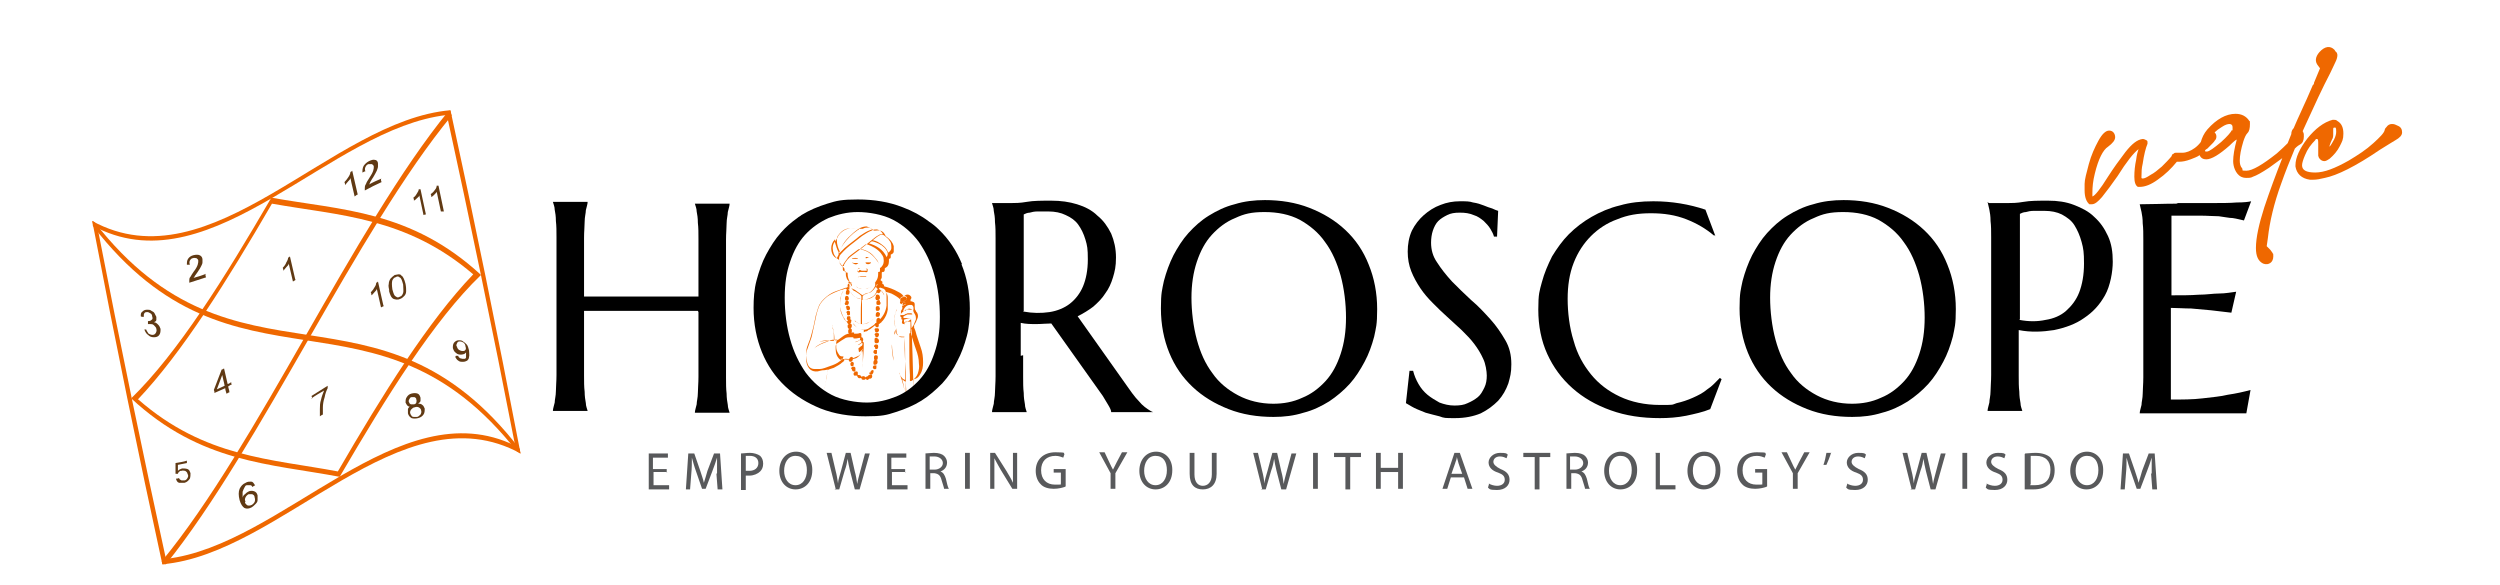 <svg width="265" height="62" viewBox="0 0 265 62" fill="none" xmlns="http://www.w3.org/2000/svg">
<path d="M73.974 32.955C73.593 32.955 73.021 32.955 72.45 32.955C71.815 32.955 71.18 32.955 70.418 32.955C69.719 32.955 68.957 32.955 68.132 32.955C67.37 32.955 66.544 32.955 65.846 32.955C65.084 32.955 64.386 32.955 63.687 32.955C62.989 32.955 62.417 32.955 61.909 32.955V37.526C61.909 38.415 61.909 39.177 61.909 39.812C61.909 40.447 61.909 41.019 61.973 41.527C61.973 41.971 62.036 42.416 62.1 42.733C62.1 43.051 62.227 43.305 62.29 43.559H58.607C58.607 43.305 58.734 42.987 58.798 42.67C58.798 42.352 58.925 41.971 58.925 41.463C58.925 41.019 58.988 40.447 58.988 39.749C58.988 39.114 58.988 38.352 58.988 37.463V27.43C58.988 26.541 58.988 25.78 58.988 25.145C58.988 24.51 58.988 23.938 58.925 23.43C58.925 22.922 58.861 22.541 58.798 22.224C58.798 21.906 58.671 21.652 58.607 21.398H62.29C62.29 21.652 62.163 21.97 62.1 22.287C62.1 22.605 61.973 22.986 61.973 23.494C61.973 24.002 61.909 24.51 61.909 25.208C61.909 25.907 61.909 26.605 61.909 27.494V31.431C62.417 31.431 63.052 31.431 63.751 31.431C64.449 31.431 65.148 31.431 65.909 31.431C66.671 31.431 67.433 31.431 68.195 31.431C68.957 31.431 69.719 31.431 70.418 31.431C71.116 31.431 71.815 31.431 72.45 31.431C73.085 31.431 73.593 31.431 74.037 31.431V27.621C74.037 26.732 74.037 25.97 74.037 25.335C74.037 24.7 74.037 24.129 73.974 23.621C73.974 23.113 73.91 22.732 73.847 22.414C73.847 22.097 73.72 21.843 73.656 21.589H77.339C77.339 21.843 77.212 22.16 77.148 22.478C77.148 22.795 77.021 23.176 77.021 23.684C77.021 24.192 76.958 24.7 76.958 25.399C76.958 26.034 76.958 26.796 76.958 27.684V37.717C76.958 38.606 76.958 39.368 76.958 40.003C76.958 40.638 76.958 41.209 77.021 41.717C77.021 42.162 77.085 42.606 77.148 42.924C77.148 43.241 77.275 43.495 77.339 43.749H73.656C73.656 43.495 73.783 43.178 73.847 42.86C73.847 42.543 73.974 42.162 73.974 41.654C73.974 41.209 74.037 40.638 74.037 39.939C74.037 39.304 74.037 38.542 74.037 37.654V33.082L73.974 32.955Z" fill="black"/>
<path d="M108.452 37.654C108.452 38.542 108.452 39.304 108.452 39.939C108.452 40.574 108.452 41.146 108.516 41.654C108.516 42.098 108.579 42.543 108.643 42.86C108.643 43.178 108.77 43.432 108.833 43.686H105.151C105.151 43.432 105.277 43.114 105.341 42.797C105.341 42.479 105.468 42.098 105.468 41.59C105.468 41.146 105.531 40.574 105.531 39.876C105.531 39.241 105.531 38.479 105.531 37.59V27.558C105.531 26.669 105.531 25.907 105.531 25.272C105.531 24.637 105.531 24.065 105.468 23.557C105.468 23.049 105.404 22.668 105.341 22.351C105.341 22.033 105.214 21.779 105.151 21.525C105.341 21.525 105.595 21.525 105.785 21.525C105.976 21.525 106.23 21.525 106.42 21.525C106.611 21.525 106.928 21.525 107.182 21.525C107.563 21.525 108.135 21.525 108.833 21.398C109.532 21.271 110.421 21.271 111.437 21.271C112.453 21.271 113.342 21.398 114.167 21.652C114.992 21.906 115.754 22.287 116.326 22.859C116.961 23.367 117.405 24.002 117.786 24.764C118.104 25.526 118.294 26.351 118.294 27.303C118.294 28.256 118.167 28.764 117.977 29.399C117.786 30.034 117.532 30.605 117.151 31.113C116.834 31.621 116.389 32.066 115.881 32.51C115.373 32.891 114.865 33.209 114.231 33.526L119.628 41.146C119.882 41.527 120.136 41.844 120.39 42.162C120.644 42.416 120.834 42.67 121.025 42.86C121.215 43.051 121.469 43.241 121.66 43.368C121.85 43.495 122.041 43.622 122.231 43.686H117.786C117.786 43.495 117.659 43.241 117.469 42.924C117.278 42.606 117.088 42.289 116.897 41.971L111.437 34.288C110.929 34.288 110.421 34.352 109.849 34.352C109.278 34.352 108.77 34.352 108.198 34.225V37.717L108.452 37.654ZM108.452 33.018C109.468 33.209 110.357 33.209 111.246 33.082C112.072 32.955 112.834 32.637 113.405 32.193C113.977 31.748 114.485 31.113 114.802 30.351C115.119 29.589 115.31 28.637 115.31 27.494C115.31 26.351 115.246 26.034 115.056 25.399C114.865 24.764 114.612 24.256 114.294 23.811C113.977 23.367 113.532 23.049 112.961 22.795C112.453 22.541 111.818 22.414 111.119 22.414C110.421 22.414 110.294 22.414 109.976 22.414C109.659 22.414 109.341 22.478 109.151 22.541C108.897 22.541 108.643 22.668 108.516 22.732V32.955L108.452 33.018Z" fill="black"/>
<path d="M134.041 21.208C135.756 21.208 137.343 21.462 138.804 22.033C140.264 22.605 141.534 23.367 142.613 24.383C143.693 25.399 144.518 26.605 145.09 28.066C145.661 29.462 145.979 31.05 145.979 32.764C145.979 34.479 145.852 34.733 145.661 35.685C145.407 36.638 145.09 37.526 144.645 38.352C144.201 39.177 143.693 40.003 143.058 40.701C142.423 41.4 141.661 42.035 140.899 42.543C140.074 43.051 139.185 43.495 138.169 43.749C137.153 44.067 136.137 44.194 134.994 44.194C133.279 44.194 131.692 43.94 130.232 43.368C128.771 42.797 127.501 42.035 126.422 41.019C125.342 40.003 124.517 38.797 123.945 37.4C123.374 36.003 123.057 34.415 123.057 32.701C123.057 30.986 123.184 30.732 123.374 29.78C123.628 28.828 123.945 27.939 124.39 27.05C124.834 26.224 125.342 25.399 125.977 24.7C126.612 24.002 127.311 23.367 128.136 22.859C128.962 22.351 129.851 21.906 130.867 21.652C131.883 21.335 132.962 21.208 134.105 21.208H134.041ZM134.93 42.797C136.073 42.797 137.089 42.606 138.042 42.162C138.994 41.781 139.82 41.146 140.518 40.384C141.217 39.622 141.725 38.669 142.106 37.526C142.486 36.384 142.677 35.114 142.677 33.653C142.677 32.193 142.486 30.605 142.106 29.209C141.725 27.875 141.217 26.669 140.455 25.653C139.756 24.637 138.804 23.875 137.788 23.303C136.708 22.732 135.438 22.478 134.041 22.478C132.645 22.478 131.883 22.668 130.93 23.113C129.978 23.494 129.152 24.129 128.454 24.891C127.755 25.653 127.247 26.605 126.866 27.748C126.485 28.891 126.295 30.161 126.295 31.558C126.295 32.955 126.485 34.606 126.866 36.003C127.247 37.4 127.755 38.542 128.517 39.558C129.216 40.574 130.168 41.336 131.248 41.908C132.327 42.479 133.597 42.797 134.994 42.797H134.93Z" fill="black"/>
<path d="M158.678 25.081H158.361C158.297 24.827 158.17 24.573 157.98 24.256C157.789 23.938 157.535 23.684 157.281 23.43C156.964 23.176 156.646 22.922 156.202 22.795C155.757 22.605 155.313 22.541 154.741 22.541C154.17 22.541 153.789 22.605 153.408 22.795C153.027 22.986 152.709 23.176 152.455 23.43C152.201 23.684 152.011 24.065 151.884 24.446C151.757 24.827 151.693 25.272 151.693 25.716C151.693 26.478 151.884 27.177 152.328 27.811C152.773 28.51 153.281 29.145 153.916 29.843C154.551 30.478 155.249 31.177 155.948 31.812C156.71 32.447 157.345 33.145 157.98 33.844C158.615 34.542 159.123 35.304 159.567 36.066C160.012 36.828 160.202 37.654 160.202 38.606C160.202 39.558 160.075 39.939 159.885 40.638C159.631 41.336 159.313 41.908 158.805 42.479C158.297 42.987 157.726 43.432 156.964 43.813C156.202 44.13 155.313 44.321 154.233 44.321C153.154 44.321 153.09 44.321 152.582 44.13C152.074 44.003 151.566 43.876 151.122 43.749C150.678 43.559 150.297 43.432 149.916 43.241C149.535 43.051 149.281 42.86 149.027 42.733L149.408 39.304H149.789C149.916 39.812 150.106 40.257 150.36 40.701C150.614 41.146 150.932 41.527 151.312 41.844C151.693 42.162 152.138 42.416 152.582 42.67C153.09 42.86 153.598 42.987 154.17 42.987C154.741 42.987 155.186 42.924 155.567 42.733C156.011 42.543 156.329 42.352 156.646 42.098C156.964 41.844 157.154 41.463 157.345 41.082C157.535 40.701 157.599 40.257 157.599 39.812C157.599 39.368 157.472 38.542 157.218 38.035C156.964 37.463 156.646 36.955 156.265 36.447C155.884 35.939 155.44 35.495 154.932 34.987C154.424 34.542 153.916 34.034 153.408 33.59C152.9 33.145 152.392 32.637 151.884 32.129C151.376 31.621 150.932 31.113 150.551 30.542C150.17 29.97 149.852 29.399 149.598 28.764C149.344 28.129 149.217 27.43 149.217 26.669C149.217 25.907 149.344 25.145 149.662 24.446C149.979 23.811 150.424 23.24 150.932 22.795C151.439 22.351 152.011 21.97 152.709 21.716C153.344 21.462 154.043 21.335 154.741 21.335C155.44 21.335 155.757 21.335 156.138 21.462C156.583 21.525 156.964 21.652 157.281 21.779C157.599 21.906 157.916 22.033 158.17 22.097C158.424 22.224 158.615 22.287 158.805 22.351L158.678 25.272V25.081Z" fill="black"/>
<path d="M181.791 24.954H181.664C180.839 24.256 179.886 23.684 178.743 23.24C177.6 22.795 176.394 22.605 174.997 22.605C173.6 22.605 172.52 22.795 171.441 23.24C170.362 23.621 169.409 24.256 168.647 25.018C167.885 25.78 167.25 26.732 166.806 27.875C166.361 29.018 166.171 30.288 166.171 31.685C166.171 33.082 166.361 34.733 166.806 36.13C167.187 37.526 167.822 38.669 168.647 39.685C169.473 40.701 170.489 41.463 171.695 42.035C172.901 42.606 174.362 42.924 175.949 42.924C177.537 42.924 177.156 42.924 177.727 42.733C178.299 42.606 178.87 42.416 179.442 42.162C180.013 41.908 180.521 41.654 180.966 41.273C181.473 40.955 181.854 40.511 182.299 40.066L182.489 40.193L181.283 43.368C180.521 43.686 179.632 43.876 178.743 44.067C177.791 44.257 176.838 44.321 175.949 44.321C174.044 44.321 172.33 44.067 170.743 43.495C169.155 42.924 167.822 42.162 166.679 41.146C165.536 40.13 164.647 38.923 164.012 37.526C163.377 36.13 163.059 34.542 163.059 32.828C163.059 31.113 163.186 30.859 163.44 29.907C163.694 28.954 164.075 28.066 164.52 27.177C165.028 26.351 165.599 25.526 166.298 24.827C166.996 24.129 167.822 23.494 168.711 22.986C169.6 22.478 170.616 22.033 171.695 21.779C172.774 21.462 173.981 21.335 175.251 21.335C177.219 21.335 179.061 21.652 180.775 22.224L181.854 25.081L181.791 24.954Z" fill="black"/>
<path d="M195.379 21.208C197.094 21.208 198.681 21.462 200.141 22.033C201.602 22.605 202.872 23.367 203.951 24.383C205.031 25.399 205.856 26.605 206.428 28.066C206.999 29.462 207.317 31.05 207.317 32.764C207.317 34.479 207.19 34.733 206.999 35.685C206.745 36.638 206.428 37.526 205.983 38.352C205.539 39.177 205.031 40.003 204.396 40.701C203.761 41.4 202.999 42.035 202.237 42.543C201.411 43.051 200.522 43.495 199.506 43.749C198.49 44.067 197.475 44.194 196.332 44.194C194.617 44.194 193.03 43.94 191.569 43.368C190.109 42.797 188.839 42.035 187.76 41.019C186.68 40.003 185.855 38.797 185.283 37.4C184.712 36.003 184.394 34.415 184.394 32.701C184.394 30.986 184.521 30.732 184.712 29.78C184.966 28.828 185.283 27.939 185.728 27.05C186.172 26.224 186.68 25.399 187.315 24.7C187.95 24.002 188.649 23.367 189.474 22.859C190.299 22.351 191.188 21.906 192.204 21.652C193.22 21.335 194.3 21.208 195.443 21.208H195.379ZM196.268 42.797C197.411 42.797 198.427 42.606 199.379 42.162C200.332 41.781 201.157 41.146 201.856 40.384C202.554 39.622 203.062 38.669 203.443 37.526C203.824 36.384 204.015 35.114 204.015 33.653C204.015 32.193 203.824 30.605 203.443 29.209C203.062 27.875 202.554 26.669 201.792 25.653C201.094 24.637 200.141 23.875 199.125 23.303C198.046 22.732 196.776 22.478 195.379 22.478C193.982 22.478 193.22 22.668 192.268 23.113C191.315 23.494 190.49 24.129 189.791 24.891C189.093 25.653 188.585 26.605 188.204 27.748C187.823 28.891 187.633 30.161 187.633 31.558C187.633 32.955 187.823 34.606 188.204 36.003C188.585 37.4 189.093 38.542 189.855 39.558C190.553 40.574 191.506 41.336 192.585 41.908C193.665 42.479 194.935 42.797 196.332 42.797H196.268Z" fill="black"/>
<path d="M210.809 21.525C210.999 21.525 211.253 21.525 211.444 21.525C211.634 21.525 211.888 21.525 212.079 21.525C212.333 21.525 212.587 21.525 212.841 21.525C213.222 21.525 213.793 21.525 214.492 21.398C215.19 21.271 216.079 21.271 217.095 21.271C218.111 21.271 219 21.398 219.825 21.716C220.651 22.033 221.413 22.414 221.984 22.986C222.619 23.557 223.064 24.192 223.445 25.018C223.826 25.843 223.953 26.732 223.953 27.748C223.953 28.764 223.699 30.288 223.127 31.304C222.556 32.32 221.857 33.082 220.905 33.717C220.016 34.352 218.936 34.733 217.73 34.987C216.524 35.177 215.254 35.241 213.984 34.987V37.526C213.984 38.416 213.984 39.177 213.984 39.812C213.984 40.447 213.984 41.019 214.047 41.527C214.047 41.971 214.111 42.416 214.174 42.733C214.174 43.051 214.301 43.305 214.365 43.559H210.682C210.682 43.305 210.809 42.987 210.872 42.67C210.872 42.352 210.999 41.971 210.999 41.463C210.999 41.019 211.063 40.447 211.063 39.749C211.063 39.05 211.063 38.352 211.063 37.463V27.43C211.063 26.542 211.063 25.78 211.063 25.145C211.063 24.51 211.063 23.938 210.999 23.43C210.999 22.922 210.936 22.541 210.872 22.224C210.809 21.906 210.745 21.652 210.682 21.398L210.809 21.525ZM214.047 33.907C215.063 34.098 215.952 34.098 216.841 33.907C217.667 33.78 218.428 33.463 219 32.955C219.571 32.447 220.079 31.812 220.397 30.986C220.714 30.161 220.905 29.145 220.905 27.939C220.905 26.732 220.841 26.351 220.651 25.653C220.46 24.954 220.206 24.383 219.889 23.875C219.571 23.367 219.127 23.049 218.555 22.732C218.048 22.478 217.413 22.351 216.714 22.351C216.016 22.351 215.889 22.351 215.571 22.351C215.254 22.351 214.936 22.414 214.746 22.478C214.492 22.478 214.238 22.605 214.111 22.668V33.844L214.047 33.907Z" fill="black"/>
<path d="M230.874 21.525C232.144 21.525 233.287 21.525 234.366 21.525C235.446 21.525 236.335 21.525 237.097 21.462C237.858 21.462 238.366 21.398 238.62 21.335L237.858 23.367C237.541 23.303 237.097 23.176 236.652 23.113C236.271 23.113 235.763 22.986 235.192 22.922C234.62 22.922 233.985 22.859 233.223 22.859C232.461 22.859 232.652 22.859 232.334 22.859C232.017 22.859 231.636 22.859 231.318 22.859C230.937 22.859 230.556 22.859 230.175 22.859V31.304C231.255 31.304 232.207 31.304 233.033 31.24C233.858 31.24 234.62 31.113 235.192 31.113C235.89 31.113 236.525 30.986 237.033 30.923L236.525 33.145C235.827 33.082 235.065 32.955 234.366 32.891C233.731 32.828 233.033 32.764 232.271 32.701C231.509 32.701 230.81 32.637 230.112 32.637V42.352C231.318 42.352 232.461 42.352 233.477 42.225C234.493 42.098 235.382 42.035 236.144 41.844C237.033 41.717 237.858 41.527 238.557 41.336L238.112 43.813C237.985 43.813 237.795 43.813 237.541 43.813C237.287 43.813 237.033 43.813 236.716 43.813C236.398 43.813 236.081 43.813 235.763 43.813C235.446 43.813 235.128 43.813 234.811 43.813C234.493 43.813 234.239 43.813 233.985 43.813C233.731 43.813 233.604 43.813 233.477 43.813H226.81C226.81 43.559 226.937 43.241 227.001 42.924C227.001 42.606 227.128 42.225 227.128 41.717C227.128 41.273 227.191 40.701 227.191 40.003C227.191 39.304 227.191 38.606 227.191 37.717V27.684C227.191 26.796 227.191 26.034 227.191 25.399C227.191 24.764 227.191 24.192 227.128 23.684C227.128 23.176 227.064 22.795 227.001 22.478C226.937 22.16 226.874 21.906 226.81 21.652C228.08 21.652 229.35 21.589 230.683 21.589L230.874 21.525Z" fill="black"/>
<path d="M247.446 5.27C247.002 4.826 246.43 4.889 245.859 5.524C245.415 6.032 245.351 6.54 245.732 6.985L245.922 7.239L245.288 8.763C245.288 8.826 245.288 8.953 245.161 9.017C244.97 9.461 244.78 9.905 244.526 10.477C244.272 10.985 244.081 11.493 243.891 11.874C243.637 12.382 243.383 13.017 243.129 13.588C243.002 13.715 242.875 13.906 242.875 14.223C242.748 14.541 242.621 14.858 242.494 15.176C242.24 15.43 241.859 15.811 241.351 16.255C239.827 17.462 238.747 18.096 238.112 18.096C237.477 18.096 237.795 18.033 237.668 17.843C237.477 17.652 237.414 17.335 237.414 17.017C237.414 16.509 237.541 15.811 237.795 14.985C237.922 14.604 238.049 14.287 238.239 14.096C238.43 13.906 238.493 13.588 238.493 13.144C238.493 12.699 238.493 12.89 238.43 12.826C238.112 12.318 237.604 12.064 236.969 12.064C235.954 12.064 234.938 12.636 233.985 13.715C233.604 14.16 233.414 14.604 233.287 15.049C233.096 15.303 232.906 15.493 232.652 15.684C232.207 16.001 231.763 16.192 231.318 16.192C230.874 16.192 231.064 16.192 230.937 16.192C230.81 16.192 230.683 16.192 230.62 16.192C230.556 16.192 230.493 16.192 230.366 16.319C230.239 16.319 230.239 16.446 230.175 16.573C229.921 16.89 229.54 17.271 229.159 17.652C228.715 18.033 228.334 18.351 227.953 18.541C227.572 18.795 227.318 18.922 227.128 18.922C226.937 18.922 227.001 18.795 227.001 18.541C227.001 18.287 227.001 17.843 227.128 17.335C227.254 16.446 227.445 15.684 227.635 15.239V15.112C227.635 14.985 227.635 14.922 227.508 14.858C227.381 14.795 227.254 14.731 227.128 14.731C226.556 14.795 225.985 15.239 225.286 16.128C224.651 16.954 224.016 17.843 223.445 18.732C222.619 20.065 222.048 20.763 221.794 20.827V20.446C221.794 19.811 221.857 19.176 222.048 18.414C222.429 16.827 222.937 15.874 223.445 15.557C223.953 15.176 224.207 14.858 224.207 14.541C224.207 14.223 224.016 13.842 223.572 13.842C223.191 13.842 222.81 14.223 222.429 14.922C222.048 15.62 221.667 16.446 221.413 17.398C221.159 18.351 220.968 19.049 220.968 19.494C220.968 19.938 220.968 20.192 220.968 20.192C220.968 20.89 221.159 21.398 221.476 21.652C221.54 21.652 221.603 21.652 221.73 21.652C222.048 21.652 222.365 21.398 222.81 20.89C223.318 20.255 223.889 19.494 224.461 18.668C225.413 17.144 226.175 16.192 226.683 15.811C226.62 16.001 226.493 16.382 226.429 16.954C226.302 17.525 226.239 18.16 226.239 18.732C226.239 19.303 226.366 19.684 226.62 19.811H226.81C227.381 19.811 228.016 19.557 228.715 19.049C229.54 18.477 230.175 17.843 230.747 17.144C230.81 17.144 230.937 17.144 231.001 17.144C231.318 17.144 231.699 17.081 232.207 16.89C232.525 16.763 232.906 16.636 233.16 16.446C233.287 16.763 233.541 16.89 233.858 16.89C234.43 16.89 235.255 16.382 236.335 15.43C236.779 14.985 237.033 14.795 237.096 14.795C236.842 15.747 236.715 16.509 236.715 17.081C236.715 17.652 236.969 18.414 237.541 18.732C237.668 18.795 237.858 18.858 238.112 18.858C238.366 18.858 238.62 18.858 238.811 18.732C239.192 18.605 239.763 18.287 240.525 17.779C240.97 17.462 241.414 17.144 241.922 16.763C241.224 18.541 240.589 20.255 240.017 21.97C239.446 23.748 239.128 25.208 239.128 26.288C239.128 27.177 239.382 27.684 239.89 27.939C240.208 28.066 240.462 28.002 240.652 27.875C240.843 27.748 240.97 27.494 240.97 27.177C240.97 26.859 240.97 26.923 240.906 26.859C240.906 26.796 240.779 26.669 240.652 26.478L240.271 26.097L240.398 25.208C240.589 23.494 241.033 21.589 241.795 19.494C242.24 18.224 242.748 16.954 243.256 15.747C243.51 15.493 243.7 15.366 243.827 15.303C244.081 15.176 244.208 14.858 244.208 14.477C244.208 14.096 244.208 14.223 244.145 14.033C244.145 14.033 244.145 13.969 244.081 13.906C244.208 13.652 244.272 13.461 244.399 13.207C245.351 11.112 246.176 9.334 247.002 7.747C247.256 7.239 247.446 6.794 247.573 6.54C247.7 6.286 247.764 6.032 247.764 5.842C247.764 5.715 247.7 5.524 247.573 5.461L247.446 5.27ZM236.588 13.779C236.462 14.033 236.081 14.477 235.446 15.049C234.684 15.684 234.176 16.065 233.922 16.065C233.668 16.065 233.795 16.065 233.731 15.938C233.795 15.874 233.858 15.811 233.985 15.747C234.493 15.239 234.747 14.985 234.747 14.922C234.874 14.795 234.938 14.668 234.938 14.477C234.938 14.287 234.874 14.16 234.747 14.033C234.938 13.842 235.192 13.652 235.509 13.461C235.89 13.207 236.144 13.144 236.335 13.144C236.525 13.144 236.652 13.271 236.652 13.461C236.652 13.652 236.652 13.779 236.652 13.842L236.588 13.779Z" fill="#EF6800"/>
<path d="M245.288 19.049C245.161 19.049 245.034 19.049 244.843 19.049C243.954 18.922 243.446 18.414 243.319 17.652V17.525C243.319 16.7 243.764 15.747 244.589 14.668C245.415 13.652 246.304 12.953 247.256 12.699H247.383C247.51 12.699 247.637 12.699 247.764 12.826C248.208 13.08 248.399 13.525 248.399 14.16C248.399 14.795 248.272 14.985 248.018 15.493C247.764 16.001 247.383 16.445 246.939 16.826C246.748 16.953 246.558 17.081 246.367 17.081C246.177 17.081 245.923 16.953 245.796 16.7C245.796 16.636 245.732 16.573 245.732 16.509C245.732 16.445 245.732 16.319 245.732 16.192C245.732 16.064 245.732 15.874 245.732 15.684V15.366C245.732 14.922 245.732 14.731 245.605 14.731C245.478 14.731 245.478 14.731 245.415 14.858C244.97 15.303 244.589 15.811 244.335 16.445C244.145 16.89 244.018 17.271 244.018 17.525C244.018 18.033 244.462 18.287 245.415 18.287C246.367 18.287 247.51 17.842 248.97 17.017C249.923 16.445 250.812 15.874 251.574 15.176C252.272 14.541 252.717 14.096 252.78 13.779C252.78 13.652 252.907 13.525 252.971 13.461C253.098 13.271 253.288 13.144 253.542 13.144C253.796 13.144 253.923 13.207 254.177 13.334C254.495 13.461 254.622 13.715 254.622 14.033C254.622 14.35 254.368 14.604 253.923 14.858C253.733 14.985 253.161 15.303 252.272 15.874C249.669 17.652 247.7 18.604 246.431 18.858C245.923 18.985 245.542 19.049 245.224 19.049H245.288ZM246.812 15.747C247.32 15.049 247.637 14.477 247.637 13.969C247.637 13.461 247.573 13.525 247.446 13.525C247.32 13.525 247.319 13.588 247.319 13.779V14.223C247.319 14.414 247.319 14.604 247.192 14.795C247.066 15.049 247.002 15.239 246.939 15.43V15.684L246.812 15.747Z" fill="#EF6800"/>
<path d="M70.735 50.035H69.275V51.432H70.926V51.877H68.767V48.067H70.799V48.511H69.211V49.718H70.672V50.099L70.735 50.035Z" fill="#58595B"/>
<path d="M76.006 50.162C76.006 49.654 76.006 49.019 76.006 48.511C75.879 48.956 75.688 49.464 75.498 49.972L74.799 51.813H74.418L73.783 49.972C73.593 49.464 73.466 48.956 73.339 48.511C73.339 48.956 73.339 49.654 73.275 50.226L73.148 51.877H72.704L72.958 48.067H73.593L74.228 49.908C74.355 50.353 74.545 50.797 74.609 51.178C74.736 50.797 74.863 50.353 74.99 49.908L75.688 48.067H76.323L76.577 51.877H76.069L75.942 50.226L76.006 50.162Z" fill="#58595B"/>
<path d="M78.545 48.067C78.799 48.067 79.117 48.003 79.498 48.003C79.879 48.003 80.323 48.13 80.577 48.321C80.768 48.511 80.895 48.765 80.895 49.146C80.895 49.527 80.768 49.781 80.577 49.972C80.323 50.226 79.879 50.416 79.434 50.416C78.99 50.416 79.18 50.416 79.053 50.416V51.94H78.545V48.194V48.067ZM79.053 49.908C79.18 49.908 79.307 49.908 79.434 49.908C80.006 49.908 80.387 49.591 80.387 49.083C80.387 48.575 80.006 48.321 79.498 48.321C78.99 48.321 79.117 48.321 79.053 48.321V49.781V49.908Z" fill="#58595B"/>
<path d="M86.102 49.845C86.102 51.178 85.276 51.877 84.324 51.877C83.371 51.877 82.609 51.115 82.609 49.908C82.609 48.702 83.371 47.877 84.387 47.877C85.403 47.877 86.102 48.702 86.102 49.781V49.845ZM83.117 49.908C83.117 50.734 83.562 51.432 84.324 51.432C85.086 51.432 85.53 50.734 85.53 49.845C85.53 48.956 85.149 48.321 84.324 48.321C83.498 48.321 83.117 49.083 83.117 49.908Z" fill="#58595B"/>
<path d="M88.578 51.813L87.625 48.003H88.133L88.578 49.908C88.705 50.353 88.768 50.861 88.832 51.242C88.832 50.861 89.022 50.416 89.149 49.908L89.657 48.003H90.165L90.61 49.972C90.737 50.416 90.8 50.861 90.864 51.305C90.927 50.861 91.054 50.48 91.181 49.972L91.689 48.067H92.197L91.118 51.877H90.61L90.102 49.908C89.975 49.4 89.911 49.019 89.848 48.638C89.784 49.019 89.721 49.4 89.53 49.908L88.959 51.877H88.451L88.578 51.813Z" fill="#58595B"/>
<path d="M96.007 50.035H94.546V51.432H96.198V51.877H94.039V48.067H96.07V48.511H94.483V49.718H95.944V50.099L96.007 50.035Z" fill="#58595B"/>
<path d="M98.039 48.067C98.293 48.067 98.674 48.003 98.991 48.003C99.499 48.003 99.88 48.13 100.071 48.321C100.261 48.511 100.388 48.765 100.388 49.019C100.388 49.527 100.071 49.845 99.69 49.972C100.007 50.099 100.134 50.353 100.261 50.734C100.388 51.242 100.452 51.623 100.579 51.813H100.071C100.071 51.686 99.944 51.369 99.817 50.924C99.69 50.416 99.499 50.226 99.055 50.162H98.61V51.813H98.102V48.067H98.039ZM98.547 49.781H99.055C99.563 49.781 99.944 49.464 99.944 49.083C99.944 48.702 99.563 48.384 99.055 48.384C98.801 48.384 98.674 48.384 98.547 48.384V49.781Z" fill="#58595B"/>
<path d="M102.801 48.003V51.813H102.293V48.003H102.801Z" fill="#58595B"/>
<path d="M104.96 51.813V48.003H105.468L106.674 49.908C106.928 50.353 107.182 50.734 107.373 51.178C107.373 50.67 107.373 50.226 107.373 49.591V48.003H107.817V51.813H107.309L106.103 49.845C105.849 49.4 105.595 48.956 105.404 48.575C105.404 49.083 105.404 49.527 105.404 50.162V51.813H104.96Z" fill="#58595B"/>
<path d="M112.834 51.623C112.643 51.686 112.199 51.813 111.691 51.813C111.183 51.813 110.611 51.686 110.294 51.305C109.976 50.988 109.786 50.48 109.786 49.908C109.786 48.765 110.548 47.94 111.881 47.94C113.215 47.94 112.643 48.067 112.834 48.13L112.707 48.511C112.516 48.448 112.262 48.321 111.881 48.321C110.929 48.321 110.357 48.892 110.357 49.845C110.357 50.797 110.929 51.369 111.818 51.369C112.707 51.369 112.389 51.369 112.453 51.242V50.099H111.691V49.718H112.961V51.559L112.834 51.623Z" fill="#58595B"/>
<path d="M117.723 51.813V50.162L116.516 47.94H117.088L117.596 49.019C117.723 49.337 117.85 49.527 117.977 49.781C118.104 49.527 118.231 49.273 118.358 49.019L118.929 47.94H119.501L118.231 50.162V51.813H117.723Z" fill="#58595B"/>
<path d="M124.263 49.845C124.263 51.178 123.437 51.877 122.485 51.877C121.533 51.877 120.771 51.115 120.771 49.908C120.771 48.702 121.533 47.877 122.549 47.877C123.564 47.877 124.263 48.702 124.263 49.781V49.845ZM121.279 49.908C121.279 50.734 121.723 51.432 122.485 51.432C123.247 51.432 123.691 50.734 123.691 49.845C123.691 48.956 123.31 48.321 122.485 48.321C121.66 48.321 121.279 49.083 121.279 49.908Z" fill="#58595B"/>
<path d="M126.612 48.003V50.289C126.612 51.115 126.993 51.496 127.501 51.496C128.009 51.496 128.454 51.115 128.454 50.289V48.003H128.962V50.226C128.962 51.369 128.327 51.877 127.501 51.877C126.676 51.877 126.104 51.432 126.104 50.226V48.003H126.612Z" fill="#58595B"/>
<path d="M133.787 51.813L132.835 48.003H133.343L133.787 49.908C133.914 50.353 133.978 50.861 134.041 51.242C134.041 50.861 134.232 50.416 134.359 49.908L134.867 48.003H135.375L135.819 49.972C135.946 50.416 136.01 50.861 136.073 51.305C136.137 50.861 136.264 50.48 136.391 49.972L136.899 48.067H137.407L136.327 51.877H135.819L135.311 49.908C135.184 49.4 135.121 49.019 135.057 48.638C134.994 49.019 134.93 49.4 134.74 49.908L134.168 51.877H133.66L133.787 51.813Z" fill="#58595B"/>
<path d="M139.693 48.003V51.813H139.185V48.003H139.693Z" fill="#58595B"/>
<path d="M142.55 48.448H141.407V48.003H144.264V48.448H143.122V51.877H142.614V48.448H142.55Z" fill="#58595B"/>
<path d="M146.36 48.003V49.591H148.201V48.003H148.709V51.813H148.201V50.035H146.36V51.813H145.852V48.003H146.36Z" fill="#58595B"/>
<path d="M153.789 50.607L153.408 51.813H152.9L154.17 48.003H154.741L156.075 51.813H155.567L155.186 50.607H153.852H153.789ZM154.995 50.226L154.614 49.146C154.551 48.892 154.487 48.702 154.424 48.448C154.424 48.702 154.297 48.892 154.233 49.146L153.852 50.226H154.995Z" fill="#58595B"/>
<path d="M157.789 51.242C157.98 51.369 158.361 51.496 158.678 51.496C159.186 51.496 159.504 51.242 159.504 50.861C159.504 50.48 159.313 50.289 158.805 50.099C158.17 49.908 157.789 49.527 157.789 49.019C157.789 48.511 158.297 48.003 158.996 48.003C159.694 48.003 159.694 48.067 159.821 48.194L159.694 48.575C159.567 48.511 159.313 48.384 158.996 48.384C158.488 48.384 158.297 48.702 158.297 48.956C158.297 49.21 158.551 49.464 159.059 49.718C159.694 49.972 160.012 50.289 160.012 50.861C160.012 51.432 159.567 51.94 158.678 51.94C157.789 51.94 157.916 51.813 157.726 51.686L157.853 51.242H157.789Z" fill="#58595B"/>
<path d="M162.615 48.448H161.472V48.003H164.329V48.448H163.186V51.877H162.678V48.448H162.615Z" fill="#58595B"/>
<path d="M165.98 48.067C166.234 48.067 166.615 48.003 166.933 48.003C167.441 48.003 167.822 48.13 168.012 48.321C168.203 48.511 168.33 48.765 168.33 49.019C168.33 49.527 168.012 49.845 167.631 49.972C167.949 50.099 168.076 50.353 168.203 50.734C168.33 51.242 168.393 51.623 168.52 51.813H168.012C168.012 51.686 167.885 51.369 167.758 50.924C167.631 50.416 167.441 50.226 166.996 50.162H166.552V51.813H166.044V48.067H165.98ZM166.425 49.781H166.933C167.441 49.781 167.822 49.464 167.822 49.083C167.822 48.702 167.441 48.384 166.933 48.384C166.679 48.384 166.552 48.384 166.425 48.384V49.781Z" fill="#58595B"/>
<path d="M173.536 49.845C173.536 51.178 172.711 51.877 171.758 51.877C170.806 51.877 170.044 51.115 170.044 49.908C170.044 48.702 170.806 47.877 171.822 47.877C172.838 47.877 173.536 48.702 173.536 49.781V49.845ZM170.552 49.908C170.552 50.734 170.997 51.432 171.758 51.432C172.52 51.432 172.965 50.734 172.965 49.845C172.965 48.956 172.584 48.321 171.758 48.321C170.933 48.321 170.552 49.083 170.552 49.908Z" fill="#58595B"/>
<path d="M175.441 48.003H175.949V51.432H177.6V51.877H175.505V48.067L175.441 48.003Z" fill="#58595B"/>
<path d="M182.362 49.845C182.362 51.178 181.537 51.877 180.584 51.877C179.632 51.877 178.87 51.115 178.87 49.908C178.87 48.702 179.632 47.877 180.648 47.877C181.664 47.877 182.362 48.702 182.362 49.781V49.845ZM179.442 49.908C179.442 50.734 179.886 51.432 180.648 51.432C181.41 51.432 181.854 50.734 181.854 49.845C181.854 48.956 181.473 48.321 180.648 48.321C179.822 48.321 179.442 49.083 179.442 49.908Z" fill="#58595B"/>
<path d="M187.188 51.623C186.998 51.686 186.553 51.813 186.045 51.813C185.537 51.813 184.966 51.686 184.648 51.305C184.331 50.988 184.14 50.48 184.14 49.908C184.14 48.765 184.902 47.94 186.236 47.94C187.569 47.94 186.998 48.067 187.188 48.13L187.061 48.511C186.871 48.448 186.617 48.321 186.236 48.321C185.283 48.321 184.712 48.892 184.712 49.845C184.712 50.797 185.283 51.369 186.172 51.369C187.061 51.369 186.744 51.369 186.807 51.242V50.099H186.045V49.718H187.315V51.559L187.188 51.623Z" fill="#58595B"/>
<path d="M190.046 51.813V50.162L188.839 47.94H189.411L189.919 49.019C190.046 49.337 190.173 49.527 190.3 49.781C190.427 49.527 190.554 49.273 190.681 49.019L191.252 47.94H191.823L190.554 50.162V51.813H190.046Z" fill="#58595B"/>
<path d="M194.109 47.94C193.982 48.384 193.728 49.019 193.601 49.273H193.284C193.411 48.956 193.538 48.384 193.601 48.003H194.109V47.94Z" fill="#58595B"/>
<path d="M195.76 51.242C195.951 51.369 196.332 51.496 196.649 51.496C197.157 51.496 197.475 51.242 197.475 50.861C197.475 50.48 197.284 50.289 196.776 50.099C196.141 49.908 195.76 49.527 195.76 49.019C195.76 48.511 196.268 48.003 196.967 48.003C197.665 48.003 197.665 48.067 197.792 48.194L197.665 48.575C197.538 48.511 197.284 48.384 196.967 48.384C196.459 48.384 196.268 48.702 196.268 48.956C196.268 49.21 196.522 49.464 197.03 49.718C197.665 49.972 197.983 50.289 197.983 50.861C197.983 51.432 197.538 51.94 196.649 51.94C195.76 51.94 195.887 51.813 195.697 51.686L195.824 51.242H195.76Z" fill="#58595B"/>
<path d="M202.618 51.813L201.665 48.003H202.173L202.618 49.908C202.745 50.353 202.808 50.861 202.872 51.242C202.872 50.861 203.062 50.416 203.189 49.908L203.697 48.003H204.205L204.65 49.972C204.777 50.416 204.84 50.861 204.904 51.305C204.967 50.861 205.094 50.48 205.221 49.972L205.729 48.067H206.237L205.158 51.877H204.65L204.142 49.908C204.015 49.4 203.951 49.019 203.888 48.638C203.824 49.019 203.761 49.4 203.57 49.908L202.999 51.877H202.491L202.618 51.813Z" fill="#58595B"/>
<path d="M208.523 48.003V51.813H208.015V48.003H208.523Z" fill="#58595B"/>
<path d="M210.555 51.242C210.745 51.369 211.126 51.496 211.444 51.496C211.952 51.496 212.269 51.242 212.269 50.861C212.269 50.48 212.079 50.289 211.571 50.099C210.936 49.908 210.555 49.527 210.555 49.019C210.555 48.511 211.063 48.003 211.761 48.003C212.46 48.003 212.46 48.067 212.587 48.194L212.46 48.575C212.333 48.511 212.079 48.384 211.761 48.384C211.253 48.384 211.063 48.702 211.063 48.956C211.063 49.21 211.317 49.464 211.825 49.718C212.46 49.972 212.777 50.289 212.777 50.861C212.777 51.432 212.333 51.94 211.444 51.94C210.555 51.94 210.682 51.813 210.491 51.686L210.618 51.242H210.555Z" fill="#58595B"/>
<path d="M214.682 48.067C215 48.067 215.317 48.003 215.762 48.003C216.46 48.003 216.968 48.194 217.286 48.448C217.603 48.765 217.794 49.21 217.794 49.845C217.794 50.48 217.603 50.988 217.222 51.305C216.841 51.686 216.27 51.877 215.508 51.877C214.746 51.877 214.873 51.877 214.619 51.877V48.13L214.682 48.067ZM215.19 51.432C215.317 51.432 215.508 51.432 215.698 51.432C216.778 51.432 217.349 50.861 217.349 49.781C217.349 48.892 216.841 48.321 215.825 48.321C214.809 48.321 215.381 48.321 215.254 48.321V51.305L215.19 51.432Z" fill="#58595B"/>
<path d="M222.937 49.845C222.937 51.178 222.111 51.877 221.159 51.877C220.206 51.877 219.444 51.115 219.444 49.908C219.444 48.702 220.206 47.877 221.222 47.877C222.238 47.877 222.937 48.702 222.937 49.781V49.845ZM220.016 49.908C220.016 50.734 220.46 51.432 221.222 51.432C221.984 51.432 222.429 50.734 222.429 49.845C222.429 48.956 222.048 48.321 221.222 48.321C220.397 48.321 220.016 49.083 220.016 49.908Z" fill="#58595B"/>
<path d="M228.08 50.162C228.08 49.654 228.08 49.019 228.08 48.511C227.953 48.956 227.762 49.464 227.572 49.972L226.874 51.813H226.493L225.858 49.972C225.667 49.464 225.54 48.956 225.413 48.511C225.413 48.956 225.413 49.654 225.35 50.226L225.223 51.877H224.778L225.032 48.067H225.667L226.302 49.908C226.429 50.353 226.62 50.797 226.683 51.178C226.81 50.797 226.937 50.353 227.064 49.908L227.762 48.067H228.397L228.651 51.877H228.143L228.016 50.226L228.08 50.162Z" fill="#58595B"/>
<path d="M89.848 30.415C89.848 30.415 89.848 30.415 89.911 30.478C89.911 30.478 89.911 30.415 89.911 30.351C89.911 30.351 89.911 30.351 89.784 30.415H89.848ZM95.689 32.383C95.817 32.383 95.943 32.256 96.007 32.256C96.007 32.193 96.007 32.129 96.007 32.066C95.88 32.066 95.753 32.066 95.626 32.129C95.626 32.256 95.626 32.32 95.626 32.447L95.689 32.383ZM95.753 31.431C95.626 31.431 95.499 31.494 95.436 31.621C95.436 31.685 95.372 31.812 95.436 31.875C95.436 31.939 95.562 32.002 95.689 31.939C95.817 31.939 95.943 31.939 96.007 31.812C96.134 31.812 96.134 31.685 96.134 31.558C96.134 31.431 95.944 31.367 95.753 31.367V31.431ZM91.308 31.748C91.308 31.748 91.308 31.748 91.308 31.685C91.308 31.621 91.308 31.558 91.308 31.494C91.308 31.431 91.308 31.367 91.245 31.304C91.054 31.113 90.8 30.986 90.61 30.859C90.483 30.859 90.419 30.732 90.356 30.669C90.229 30.542 90.102 30.351 90.038 30.224C90.038 30.351 90.038 30.478 90.038 30.605C90.165 31.113 90.483 31.494 90.991 31.621C91.118 31.621 91.245 31.685 91.372 31.748H91.308ZM93.023 30.161C92.959 30.161 92.896 30.161 92.896 30.224C92.896 30.415 92.705 30.542 92.578 30.732C92.451 30.859 92.324 30.986 92.134 31.05C92.007 31.05 91.88 31.113 91.753 31.177C91.626 31.177 91.499 31.304 91.435 31.431C91.435 31.494 91.435 31.558 91.435 31.621C91.435 31.748 91.435 31.748 91.562 31.748C91.88 31.748 92.197 31.621 92.515 31.431C92.705 31.304 92.832 31.113 92.896 30.923C92.896 30.796 92.959 30.669 93.086 30.669C92.832 30.478 92.769 30.351 93.086 30.161H93.023ZM88.514 25.335C88.514 25.399 88.387 25.526 88.324 25.589C88.133 25.907 88.07 26.224 88.133 26.605C88.197 26.923 88.324 27.177 88.641 27.367H88.705C88.768 27.24 88.832 27.113 88.895 26.986C88.895 26.923 88.895 26.796 88.895 26.732C88.705 26.415 88.641 26.097 88.514 25.716C88.514 25.589 88.514 25.462 88.514 25.272V25.335ZM93.912 27.303C94.038 27.24 94.102 27.049 94.102 26.859C94.038 26.605 93.912 26.415 93.721 26.224C93.404 25.907 92.959 25.716 92.515 25.589C92.515 25.589 92.451 25.589 92.388 25.589C92.324 25.653 92.197 25.716 92.134 25.78C92.134 25.78 92.134 25.78 92.07 25.78C92.896 26.034 93.594 26.415 93.975 27.24L93.912 27.303ZM92.515 25.462C92.896 25.526 93.213 25.716 93.531 25.97C93.785 26.161 93.975 26.351 94.102 26.669C94.102 26.796 94.165 26.796 94.293 26.669C94.293 26.669 94.293 26.669 94.356 26.605C94.419 26.542 94.483 26.415 94.483 26.288C94.483 26.034 94.483 25.716 94.293 25.526C94.165 25.272 93.912 25.145 93.721 24.954C93.531 24.827 93.404 24.827 93.213 24.954C92.959 25.081 92.769 25.272 92.515 25.462ZM92.451 24.319C92.388 24.256 92.261 24.192 92.197 24.129C92.134 24.129 92.007 24.065 91.88 24.002C91.626 24.002 91.372 24.065 91.118 24.192C90.8 24.383 90.483 24.637 90.229 24.891C89.848 25.208 89.53 25.589 89.276 26.034C89.149 26.288 89.086 26.542 88.959 26.732C88.959 26.732 88.959 26.732 88.959 26.859C89.149 26.669 89.34 26.478 89.53 26.288C90.038 25.843 90.61 25.462 91.118 25.018C91.499 24.764 91.88 24.51 92.261 24.383L92.451 24.319ZM96.388 32.828C96.261 32.764 96.134 32.828 96.007 32.828C96.007 32.828 95.88 32.891 95.88 32.955C95.817 32.955 95.753 33.018 95.689 33.082C95.626 33.082 95.562 33.209 95.499 33.272V33.399C95.499 33.399 95.562 33.399 95.626 33.399C95.753 33.399 95.88 33.399 96.007 33.272C96.007 33.272 96.134 33.272 96.197 33.209C96.324 33.209 96.451 33.209 96.578 33.209C96.578 33.209 96.705 33.209 96.705 33.336C96.705 33.336 96.705 33.336 96.642 33.336C96.515 33.336 96.388 33.336 96.197 33.336C96.197 33.336 96.07 33.336 96.07 33.399C96.007 33.399 95.88 33.463 95.817 33.526C95.817 33.526 95.753 33.526 95.753 33.59C95.753 33.653 95.753 33.717 95.88 33.717C96.007 33.717 96.134 33.717 96.261 33.717C96.388 33.717 96.515 33.717 96.642 33.717C96.642 33.717 96.642 33.717 96.578 33.717C96.388 33.717 96.134 33.78 95.944 33.844H95.88C95.88 33.844 95.817 33.907 95.817 33.971C95.817 34.034 95.817 34.161 95.88 34.161H96.007C96.07 34.161 96.197 34.098 96.261 34.098C96.324 34.098 96.451 34.098 96.515 34.098C96.515 34.161 96.515 34.225 96.515 34.288C96.515 34.669 96.515 35.05 96.515 35.368C96.515 35.368 96.578 35.241 96.578 35.177C96.578 34.987 96.578 34.796 96.705 34.669C96.705 34.669 96.769 34.542 96.832 34.479C96.896 34.288 97.023 34.034 97.086 33.844C97.086 33.653 97.086 33.463 96.959 33.272C96.832 33.082 96.769 32.955 96.832 32.764V32.637C96.832 32.51 96.769 32.383 96.642 32.32C96.578 32.32 96.515 32.32 96.451 32.32C96.134 32.32 95.88 32.574 95.753 32.891C95.753 33.018 95.753 33.018 95.88 32.955C96.007 32.955 96.07 32.828 96.197 32.764C96.324 32.701 96.451 32.701 96.578 32.764C96.578 32.764 96.642 32.764 96.705 32.828H96.388ZM91.054 24.256C90.737 24.192 90.483 24.129 90.165 24.192C89.657 24.192 89.213 24.446 88.895 24.891C88.768 25.018 88.705 25.208 88.705 25.462C88.705 25.907 88.832 26.288 89.022 26.669C89.022 26.669 89.022 26.669 89.022 26.732V26.669C89.086 26.415 89.213 26.161 89.34 25.97C89.784 25.335 90.292 24.827 90.927 24.383C90.927 24.383 90.927 24.383 90.991 24.383L91.054 24.256ZM96.515 35.114C96.515 35.177 96.515 35.304 96.388 35.368C96.388 35.368 96.388 35.495 96.388 35.558C96.388 36.003 96.388 36.447 96.388 36.892C96.388 37.844 96.388 38.796 96.451 39.749C96.451 39.939 96.451 40.13 96.451 40.384C96.451 40.384 96.451 40.447 96.515 40.384C96.578 40.384 96.642 40.384 96.705 40.32C96.959 40.13 97.15 39.939 97.277 39.622C97.404 39.241 97.467 38.923 97.404 38.542C97.404 38.035 97.277 37.526 97.086 37.019C96.896 36.511 96.769 36.003 96.578 35.431C96.578 35.304 96.515 35.177 96.451 35.05L96.515 35.114ZM93.594 24.827C93.467 24.573 93.277 24.383 92.959 24.319C92.769 24.319 92.578 24.319 92.388 24.446C92.007 24.573 91.689 24.827 91.372 25.018C91.054 25.272 90.737 25.526 90.483 25.716C89.975 26.097 89.53 26.478 89.149 26.923C88.895 27.177 88.895 27.494 89.022 27.811C89.086 28.002 89.213 28.129 89.34 28.192C89.403 28.192 89.403 28.192 89.467 28.192C89.467 28.192 89.467 28.129 89.467 28.066C89.657 27.684 89.975 27.303 90.356 27.049C90.673 26.796 91.054 26.542 91.372 26.288C91.689 26.034 92.07 25.716 92.388 25.462C92.642 25.272 92.832 25.081 93.086 24.954C93.277 24.827 93.467 24.764 93.658 24.827H93.594ZM90.991 36.955C90.991 36.955 90.991 36.892 91.118 36.828C91.181 36.764 91.245 36.701 91.372 36.638C91.372 36.638 91.435 36.511 91.435 36.447C91.435 36.384 91.372 36.32 91.308 36.384C91.245 36.447 91.118 36.511 90.991 36.574C90.991 36.574 90.991 36.574 90.927 36.574C91.054 36.511 91.181 36.384 91.308 36.32V36.193C91.308 36.13 91.308 36.066 91.181 36.066C91.181 36.066 91.118 36.066 91.054 36.066C90.927 36.193 90.8 36.193 90.61 36.257C90.61 36.257 90.61 36.257 90.546 36.257C90.546 36.257 90.673 36.257 90.737 36.257C90.864 36.257 90.991 36.13 91.118 36.066C91.118 36.066 91.181 35.939 91.181 35.876C91.181 35.876 91.181 35.812 91.118 35.812C90.991 35.812 90.864 35.876 90.737 35.876C90.546 35.876 90.356 35.876 90.102 35.876C90.229 35.876 90.356 35.876 90.483 35.876C90.483 35.749 90.419 35.749 90.292 35.749C90.292 35.749 90.292 35.749 90.229 35.749C90.038 35.749 89.848 35.749 89.657 35.812C89.34 36.003 89.022 36.193 88.768 36.384C88.641 36.447 88.578 36.574 88.578 36.764C88.578 37.209 88.578 37.59 88.895 37.971C89.022 38.161 89.213 38.161 89.403 38.161C89.34 38.161 89.276 38.161 89.149 38.035C89.149 38.035 89.149 38.035 89.213 38.035C89.34 38.035 89.403 38.035 89.53 38.098C89.911 38.161 90.356 38.098 90.737 37.971C91.118 37.781 91.308 37.463 91.435 37.019C91.435 37.019 91.435 37.019 91.435 36.955C91.372 37.145 91.181 37.273 91.054 37.336L90.991 36.955ZM91.435 31.304C91.562 31.177 91.753 31.113 91.943 31.05H92.07C92.388 30.923 92.642 30.605 92.769 30.288C92.769 30.161 92.769 30.034 92.769 29.907C92.769 29.97 92.642 30.034 92.515 30.034C92.642 30.034 92.769 29.97 92.832 29.843C93.023 29.589 93.086 29.335 93.086 29.018C93.086 29.018 93.086 28.891 93.086 28.828C93.213 28.828 93.277 28.828 93.277 28.701C93.277 28.637 93.277 28.51 93.277 28.447C93.277 28.447 93.277 28.447 93.277 28.383C93.277 28.383 93.404 28.383 93.404 28.32C93.658 28.066 93.721 27.748 93.658 27.43C93.658 27.177 93.467 26.986 93.34 26.796C92.959 26.351 92.451 26.097 91.943 25.907C91.88 25.907 91.816 25.907 91.753 25.907C91.562 26.034 91.372 26.224 91.181 26.351C91.372 26.415 91.562 26.478 91.753 26.542C92.07 26.669 92.388 26.859 92.642 27.177C92.769 27.303 92.832 27.43 92.959 27.558C93.023 27.684 93.15 27.811 93.15 28.002C93.15 28.002 93.15 28.002 93.15 28.066C93.15 28.066 93.15 28.066 93.15 28.002C93.15 27.939 93.15 27.875 93.086 27.811C92.832 27.43 92.515 27.049 92.134 26.796C91.88 26.605 91.562 26.542 91.245 26.415C91.181 26.415 91.118 26.415 91.054 26.415C91.054 26.415 90.991 26.415 90.927 26.478C90.673 26.669 90.419 26.859 90.165 27.049C90.038 27.177 89.911 27.24 89.848 27.367C89.657 27.621 89.467 27.875 89.34 28.129C89.34 28.192 89.276 28.256 89.34 28.383C89.34 28.447 89.34 28.51 89.34 28.573C89.34 28.701 89.467 28.764 89.594 28.764C89.594 28.764 89.657 28.764 89.657 28.828C89.657 28.828 89.657 28.891 89.657 28.954C89.657 29.081 89.657 29.272 89.721 29.399C89.784 29.716 90.038 29.907 90.356 29.97C90.165 29.97 90.102 29.907 89.911 29.843C89.911 29.843 89.911 29.97 89.975 29.97C89.975 30.034 89.975 30.097 90.038 30.161C90.038 30.351 90.165 30.478 90.356 30.605C90.483 30.669 90.673 30.732 90.8 30.859C90.927 30.923 91.054 31.05 91.245 31.177L91.435 31.304ZM88.641 36.003C88.578 36.003 88.514 36.003 88.451 36.003C88.197 36.003 87.943 36.066 87.752 36.193C87.244 36.384 86.673 36.574 86.292 36.955C86.356 36.892 86.483 36.764 86.546 36.701C86.927 36.447 87.371 36.257 87.816 36.13C87.816 36.13 87.879 36.13 87.943 36.13C87.562 36.13 87.181 36.13 86.863 36.257C86.863 36.257 86.927 36.257 86.99 36.193C87.308 36.066 87.625 36.066 88.006 36.13H88.133C88.197 36.13 88.324 36.13 88.387 36.13C88.387 36.13 88.451 36.13 88.387 36.066C88.387 35.939 88.387 35.812 88.387 35.685C88.387 35.368 88.387 35.114 88.26 34.796C88.26 34.669 88.26 34.542 88.197 34.415C88.197 34.479 88.26 34.606 88.26 34.669C88.387 35.114 88.451 35.558 88.451 36.003C88.451 36.003 88.451 36.066 88.514 36.066C88.578 36.066 88.641 36.066 88.705 36.066H88.768C88.895 36.003 89.022 35.876 89.213 35.749C89.467 35.558 89.721 35.368 90.038 35.368C89.911 35.368 89.911 35.241 89.911 35.114C89.911 34.987 89.911 34.923 90.038 34.86C89.911 34.86 89.848 34.733 89.848 34.606C89.848 34.479 89.848 34.415 89.975 34.352C89.848 34.352 89.848 34.225 89.784 34.161C89.784 34.161 89.784 34.098 89.721 34.098C89.594 33.971 89.467 33.844 89.403 33.653C89.213 33.336 89.086 33.082 89.086 32.701C89.086 32.256 89.086 31.812 89.149 31.431C89.149 31.24 89.276 30.986 89.403 30.796C89.276 31.05 89.149 31.304 89.086 31.621C89.086 31.875 89.086 32.129 89.086 32.383C89.086 32.955 89.276 33.463 89.594 33.907C89.594 33.971 89.721 34.034 89.784 34.098C89.784 34.098 89.848 33.971 89.911 33.971C89.784 33.907 89.721 33.78 89.784 33.653C89.784 33.59 89.784 33.526 89.911 33.526C89.975 33.526 90.038 33.526 90.102 33.526C90.165 33.653 90.165 33.78 90.102 33.844C90.229 33.844 90.292 33.971 90.229 34.034C90.229 34.161 90.229 34.225 90.102 34.288C90.229 34.288 90.292 34.415 90.292 34.479C90.292 34.606 90.292 34.733 90.165 34.796L90.292 34.923C90.292 34.923 90.292 35.05 90.292 35.114C90.292 35.177 90.292 35.241 90.165 35.241C90.165 35.241 90.229 35.241 90.292 35.241C90.292 35.241 90.356 35.241 90.419 35.241C90.546 35.241 90.546 35.241 90.546 35.368C90.546 35.368 90.546 35.431 90.61 35.368C90.673 35.368 90.737 35.368 90.8 35.368C90.927 35.368 90.991 35.368 91.118 35.304C91.245 35.304 91.308 35.304 91.308 35.495C91.308 35.495 91.308 35.622 91.308 35.685C91.308 35.685 91.308 35.685 91.308 35.749C91.435 35.749 91.435 35.812 91.499 35.939C91.499 36.003 91.499 36.13 91.435 36.193C91.435 36.193 91.499 36.257 91.562 36.32C91.562 36.32 91.562 36.257 91.562 36.193C91.562 35.812 91.562 35.368 91.562 34.987C91.562 34.987 91.562 34.923 91.499 34.923C91.245 34.923 91.054 34.86 90.864 34.733C90.673 34.606 90.546 34.479 90.419 34.288C90.483 34.288 90.546 34.415 90.61 34.479C90.737 34.669 90.927 34.796 91.118 34.86C91.435 34.987 91.753 34.987 92.007 34.86C92.197 34.733 92.388 34.606 92.578 34.479C92.705 34.415 92.769 34.288 92.896 34.225C92.896 34.225 92.896 34.161 92.896 34.098C92.896 33.971 92.896 33.844 92.959 33.78C93.086 33.653 93.15 33.653 93.277 33.78C93.277 33.78 93.277 33.78 93.277 33.844C93.658 33.463 93.912 32.955 93.975 32.383C93.975 32.066 93.975 31.812 93.975 31.494C93.975 31.304 93.975 31.113 93.912 30.986C93.912 30.859 93.785 30.669 93.658 30.605C93.531 30.542 93.404 30.542 93.277 30.478C93.277 30.478 93.213 30.542 93.15 30.605C93.467 30.796 93.721 31.113 93.721 31.304C93.594 31.05 93.467 30.859 93.34 30.796C93.34 30.859 93.34 30.923 93.277 30.986C93.213 31.113 93.023 31.113 92.959 30.986C92.642 31.558 92.134 31.748 91.562 31.748C91.372 31.748 91.372 31.748 91.372 31.939C91.372 31.939 91.372 31.939 91.372 32.002C91.372 32.383 91.372 32.764 91.372 33.145C91.372 33.526 91.372 33.907 91.372 34.288C91.372 34.352 91.372 34.352 91.435 34.352C91.626 34.352 91.816 34.352 92.007 34.225C92.324 34.034 92.578 33.844 92.832 33.59C92.832 33.59 92.896 33.526 92.959 33.463C92.896 33.526 92.832 33.59 92.705 33.717C92.451 33.907 92.261 34.098 91.943 34.225C91.753 34.352 91.499 34.352 91.308 34.352C91.118 34.352 90.864 34.225 90.737 34.098C90.737 34.098 90.737 34.098 90.673 34.098C90.673 34.098 90.673 34.098 90.61 34.034C90.61 34.034 90.61 34.034 90.61 33.971C90.8 34.161 90.991 34.288 91.245 34.352C91.245 34.352 91.245 34.352 91.245 34.288C91.245 33.971 91.245 33.653 91.245 33.336C91.245 32.828 91.245 32.32 91.308 31.812C91.308 31.748 91.308 31.748 91.245 31.685C91.054 31.685 90.864 31.621 90.673 31.494C90.356 31.304 90.165 30.986 90.038 30.669C90.038 30.669 90.038 30.669 90.038 30.605C90.038 30.605 89.975 30.669 89.911 30.732C90.038 30.732 90.102 30.923 90.038 31.05C90.038 31.177 89.975 31.24 89.848 31.24C89.784 31.24 89.657 31.24 89.657 31.113C89.657 30.986 89.657 30.796 89.784 30.732C89.784 30.732 89.657 30.605 89.657 30.542C89.657 30.478 89.657 30.478 89.53 30.542C89.213 30.669 88.959 30.732 88.641 30.859C88.26 30.986 87.943 31.177 87.625 31.431C87.244 31.748 86.927 32.066 86.736 32.574C86.673 32.828 86.546 33.145 86.482 33.399C86.356 33.907 86.292 34.415 86.165 34.86C86.038 35.368 85.911 35.876 85.721 36.32C85.594 36.638 85.466 36.955 85.466 37.273C85.403 37.717 85.466 38.098 85.594 38.542C85.721 38.923 85.975 39.114 86.356 39.114C86.546 39.114 86.736 39.114 86.863 39.114C87.244 39.114 87.625 38.923 88.006 38.796C88.387 38.669 88.705 38.542 89.022 38.288C89.213 38.161 89.34 38.035 89.403 37.844C89.403 37.844 89.403 37.844 89.403 37.781C89.149 37.781 89.022 37.781 88.895 37.526C88.768 37.336 88.641 37.082 88.641 36.828C88.641 36.638 88.641 36.447 88.641 36.32C88.641 36.193 88.705 36.13 88.768 36.003H88.641ZM96.197 34.098C96.197 34.098 96.134 34.098 96.07 34.098C96.007 34.098 95.943 34.098 95.88 34.161C95.88 34.161 95.88 34.161 95.88 34.225C95.88 34.479 95.88 34.733 95.88 35.05C95.88 35.431 95.88 35.876 95.88 36.257C95.88 37.336 95.943 38.352 96.007 39.431C96.007 40.13 96.007 40.765 96.07 41.463C96.07 41.463 96.07 41.527 96.07 41.59C96.07 41.59 96.007 41.59 96.007 41.527C96.007 41.4 96.007 41.209 96.007 41.082C96.007 40.892 96.007 40.701 96.007 40.511V40.447C95.88 40.447 95.817 40.32 95.689 40.257C95.689 40.257 95.689 40.257 95.626 40.193C95.753 40.574 95.817 41.019 95.88 41.4C95.753 40.765 95.562 40.13 95.308 39.495C95.308 39.495 95.308 39.495 95.308 39.558C95.308 39.622 95.436 39.749 95.436 39.812C95.562 40.003 95.689 40.193 95.88 40.257C95.88 40.257 95.88 40.257 95.944 40.257V40.13C95.944 39.431 95.944 38.796 95.944 38.098C95.944 37.336 95.943 36.574 95.88 35.812C95.88 35.685 95.88 35.685 95.753 35.685C95.499 35.685 95.308 35.685 95.118 35.495C94.991 35.368 94.991 35.241 94.991 35.114C94.991 35.114 94.991 35.05 94.991 34.987C94.927 34.987 94.927 34.987 94.927 35.114C94.927 35.241 94.864 35.368 94.8 35.495C94.8 35.495 94.8 35.495 94.8 35.558C94.8 35.558 94.8 35.558 94.8 35.495C94.8 35.304 94.8 35.05 94.991 34.923C94.991 34.923 94.991 34.923 94.991 34.86C94.991 34.86 94.991 34.733 94.927 34.669C94.8 34.415 94.737 34.098 94.8 33.844C94.8 33.463 94.927 33.082 95.055 32.764C95.055 32.891 94.991 33.018 94.927 33.082C94.864 33.399 94.8 33.717 94.8 34.034C94.8 34.288 94.864 34.542 94.991 34.796C94.991 34.923 95.055 35.05 95.055 35.177C95.055 35.431 95.245 35.685 95.499 35.749C95.626 35.749 95.689 35.749 95.817 35.749C95.817 35.749 95.88 35.749 95.88 35.685C95.88 35.431 95.88 35.114 95.88 34.86C95.88 34.733 95.88 34.542 95.88 34.415C95.88 34.415 95.88 34.352 95.817 34.352C95.626 34.352 95.562 34.225 95.626 34.034C95.626 34.034 95.626 33.907 95.689 33.907C95.562 33.907 95.499 33.78 95.562 33.653C95.436 33.59 95.372 33.463 95.499 33.336C95.499 33.336 95.499 33.336 95.499 33.272C95.499 33.209 95.499 33.082 95.499 33.018C95.499 32.955 95.562 32.828 95.626 32.764C95.626 32.701 95.689 32.637 95.626 32.51C95.626 32.51 95.626 32.447 95.626 32.383C95.626 32.32 95.626 32.193 95.499 32.193C95.372 32.193 95.372 32.002 95.436 31.939C95.436 31.875 95.436 31.812 95.436 31.748C95.181 31.494 94.864 31.304 94.483 31.113C94.293 31.05 94.102 30.986 93.848 30.923C94.039 31.113 94.102 31.304 94.102 31.558C94.102 32.002 94.102 32.383 94.102 32.828C94.038 33.272 93.848 33.653 93.594 33.971C93.594 33.971 93.531 34.034 93.467 34.098C93.467 34.098 93.404 34.225 93.34 34.225C93.34 34.225 93.213 34.352 93.15 34.352C93.15 34.352 93.023 34.352 92.959 34.352C92.959 34.352 92.959 34.352 92.896 34.352C92.705 34.542 92.451 34.733 92.197 34.923C92.07 34.923 92.007 35.05 91.88 35.114C91.816 35.114 91.753 35.114 91.626 35.177C91.626 35.177 91.562 35.177 91.562 35.241C91.562 35.622 91.562 35.939 91.562 36.32C91.562 37.082 91.499 37.907 91.435 38.669C91.435 38.733 91.435 38.86 91.435 38.923C91.435 38.923 91.435 38.923 91.435 38.987C91.435 38.352 91.499 37.781 91.435 37.145C91.435 37.273 91.308 37.336 91.245 37.463C91.181 37.59 91.054 37.717 90.864 37.781C90.483 37.971 90.102 38.098 89.721 38.035C89.721 38.035 89.594 38.035 89.53 38.035C89.53 38.225 89.403 38.352 89.276 38.415C89.022 38.669 88.705 38.796 88.387 38.987C88.197 39.05 88.006 39.114 87.816 39.177C87.816 39.177 87.816 39.177 87.752 39.241C87.625 39.876 87.562 40.447 87.435 41.082C87.435 41.146 87.435 41.273 87.435 41.336C87.435 41.336 87.435 41.336 87.435 41.273C87.435 40.955 87.498 40.701 87.562 40.384C87.562 40.003 87.689 39.685 87.752 39.304C87.752 39.304 87.752 39.241 87.752 39.177C87.625 39.177 87.498 39.241 87.371 39.241C87.117 39.241 86.927 39.304 86.673 39.368C86.038 39.431 85.721 39.114 85.53 38.606C85.403 38.098 85.403 37.654 85.53 37.145C85.657 36.764 85.784 36.447 85.911 36.066C86.038 35.749 86.102 35.431 86.165 35.114C86.292 34.606 86.356 34.161 86.482 33.653C86.546 33.272 86.673 32.891 86.8 32.51C86.99 32.066 87.308 31.748 87.689 31.431C88.133 31.113 88.641 30.923 89.149 30.732C89.34 30.732 89.467 30.605 89.657 30.605C89.657 30.478 89.784 30.478 89.848 30.415C89.848 30.415 89.848 30.288 89.848 30.224C89.848 30.097 89.975 30.034 90.165 30.034C90.165 30.161 90.165 30.224 90.292 30.351C90.292 30.224 90.292 30.034 90.165 29.97C89.911 29.653 89.848 29.335 89.848 28.954C89.848 28.954 89.848 28.891 89.784 28.891C89.657 28.891 89.53 28.828 89.53 28.701C89.53 28.573 89.53 28.51 89.467 28.383C89.276 28.256 89.149 28.129 89.022 27.939C89.022 27.811 89.022 27.684 88.959 27.621C88.959 27.621 88.959 27.621 88.959 27.558C88.705 27.43 88.514 27.177 88.387 26.923C88.26 26.542 88.197 26.161 88.387 25.78C88.451 25.653 88.578 25.526 88.641 25.399C88.641 25.399 88.705 25.272 88.768 25.208C88.895 24.827 89.213 24.573 89.53 24.383C90.038 24.129 90.546 24.129 91.054 24.256C91.181 24.256 91.308 24.256 91.435 24.256C91.562 24.192 91.689 24.129 91.88 24.129H92.007C92.134 24.129 92.261 24.129 92.388 24.256C92.451 24.256 92.515 24.383 92.642 24.446C92.642 24.446 92.642 24.446 92.769 24.446C92.959 24.446 93.086 24.383 93.277 24.446C93.594 24.51 93.721 24.7 93.848 24.954C93.848 25.018 93.912 25.081 94.039 25.145C94.356 25.399 94.61 25.653 94.737 26.097C94.737 26.288 94.737 26.478 94.737 26.669C94.737 26.796 94.61 26.923 94.419 26.986C94.419 27.049 94.419 27.177 94.419 27.24C94.419 27.367 94.356 27.43 94.229 27.43C94.229 27.43 94.229 27.43 94.229 27.494C94.229 27.811 94.229 28.129 93.975 28.32C93.975 28.32 93.848 28.383 93.785 28.447C93.785 28.447 93.785 28.447 93.785 28.51C93.785 28.637 93.785 28.764 93.658 28.828C93.658 28.828 93.594 28.828 93.531 28.828C93.531 28.828 93.531 28.828 93.467 28.891C93.467 29.081 93.467 29.208 93.467 29.399C93.467 29.526 93.34 29.589 93.34 29.716C93.404 29.716 93.467 29.843 93.531 29.843C93.531 29.907 93.531 29.97 93.531 30.097C93.658 30.097 93.721 30.224 93.721 30.351C94.229 30.478 94.737 30.669 95.181 30.923C95.436 31.05 95.626 31.177 95.753 31.367C95.753 31.367 95.753 31.367 95.88 31.367C96.07 31.177 96.324 31.177 96.515 31.367C96.642 31.494 96.642 31.621 96.515 31.748C96.515 31.748 96.515 31.748 96.515 31.812V31.939C96.578 31.939 96.705 31.939 96.769 32.002C96.896 32.002 96.959 32.129 96.959 32.256C96.959 32.32 96.959 32.447 96.959 32.51C96.959 32.637 96.959 32.828 97.086 32.955C97.086 33.018 97.15 33.082 97.213 33.145C97.34 33.399 97.34 33.59 97.213 33.844C97.15 34.034 97.023 34.288 96.896 34.479C96.896 34.479 96.896 34.479 96.896 34.542C96.896 34.606 96.896 34.669 96.896 34.733C97.023 34.987 97.086 35.241 97.15 35.495C97.277 35.939 97.467 36.384 97.594 36.828C97.785 37.336 97.848 37.844 97.848 38.415C97.848 38.86 97.785 39.304 97.531 39.685C97.404 39.939 97.213 40.13 96.896 40.193C96.896 40.193 96.896 40.193 96.832 40.193C96.832 40.193 96.832 40.193 96.832 40.257C96.832 40.574 96.832 40.955 96.832 41.273C96.832 41.273 96.832 41.336 96.832 41.4C96.769 38.86 96.705 36.384 96.578 33.844L96.197 34.098Z" fill="#EF6800"/>
<path d="M90.8 39.812C90.673 39.812 90.61 39.812 90.546 39.812C90.483 39.749 90.419 39.558 90.546 39.495C90.546 39.431 90.673 39.368 90.737 39.368C90.8 39.368 90.927 39.368 90.927 39.495C90.927 39.495 90.927 39.622 90.927 39.685C90.927 39.685 90.927 39.685 90.927 39.749C91.118 39.749 91.245 39.749 91.308 39.939C91.562 39.812 91.626 39.876 91.753 40.003C91.816 39.939 91.88 39.876 92.007 39.876C92.007 39.749 92.261 39.685 92.324 39.685C92.451 39.685 92.451 39.812 92.451 39.939C92.451 40.066 92.261 40.193 92.134 40.13C92.007 40.32 91.88 40.32 91.753 40.13C91.753 40.257 91.626 40.257 91.499 40.257C91.372 40.257 91.308 40.193 91.308 40.066C91.181 40.066 91.118 40.13 90.991 40.066C90.927 40.003 90.864 39.939 90.864 39.812H90.8Z" fill="#EF6800"/>
<path d="M92.769 38.161C92.642 38.161 92.642 38.035 92.642 37.908C92.642 37.781 92.642 37.717 92.769 37.654C92.832 37.654 92.959 37.654 93.023 37.717C93.086 37.844 93.023 37.971 93.023 38.098C93.023 38.098 92.959 38.098 92.896 38.161C93.023 38.161 93.023 38.288 93.023 38.416C93.023 38.542 92.896 38.669 92.769 38.669C92.642 38.669 92.578 38.669 92.578 38.479C92.578 38.352 92.578 38.225 92.769 38.098V38.161Z" fill="#EF6800"/>
<path d="M92.896 36.384C92.832 36.384 92.769 36.384 92.705 36.257C92.705 36.13 92.705 36.066 92.705 35.939C92.705 35.812 92.896 35.749 93.023 35.876C93.15 35.939 93.213 36.13 93.15 36.257C93.15 36.32 93.023 36.384 92.959 36.384H92.896Z" fill="#EF6800"/>
<path d="M90.229 39.114C90.229 38.987 90.229 38.923 90.419 38.86C90.483 38.86 90.61 38.86 90.673 38.987C90.673 39.114 90.673 39.178 90.673 39.304C90.673 39.368 90.546 39.431 90.483 39.368C90.356 39.368 90.356 39.304 90.292 39.178C90.292 39.178 90.292 39.178 90.292 39.114H90.229Z" fill="#EF6800"/>
<path d="M92.642 36.765C92.642 36.638 92.705 36.511 92.832 36.511C92.959 36.511 93.086 36.511 93.086 36.701C93.086 36.828 93.086 36.892 93.023 36.955C92.959 37.019 92.832 37.019 92.769 36.955C92.769 36.955 92.769 36.828 92.705 36.765H92.642Z" fill="#EF6800"/>
<path d="M92.261 39.495C92.261 39.304 92.451 39.177 92.578 39.241C92.642 39.368 92.578 39.558 92.451 39.685C92.324 39.749 92.197 39.685 92.134 39.558C92.134 39.558 92.134 39.558 92.134 39.495H92.261Z" fill="#EF6800"/>
<path d="M92.578 37.336C92.578 37.209 92.642 37.082 92.769 37.082C92.832 37.082 92.959 37.082 92.959 37.145C92.959 37.273 92.959 37.4 92.959 37.463C92.959 37.463 92.832 37.59 92.769 37.526C92.705 37.526 92.578 37.4 92.578 37.336Z" fill="#EF6800"/>
<path d="M92.705 35.495C92.705 35.431 92.705 35.368 92.832 35.304C92.896 35.304 93.023 35.304 93.086 35.304C93.15 35.304 93.213 35.495 93.15 35.558C93.15 35.622 93.086 35.685 93.023 35.749C93.023 35.749 92.896 35.749 92.832 35.749C92.832 35.749 92.769 35.622 92.769 35.558L92.705 35.495Z" fill="#EF6800"/>
<path d="M92.705 34.479C92.705 34.288 92.832 34.225 92.959 34.225C92.959 34.225 93.023 34.225 93.086 34.225C93.213 34.352 93.15 34.606 93.086 34.669C92.959 34.733 92.769 34.669 92.769 34.479H92.705Z" fill="#EF6800"/>
<path d="M90.038 38.035C90.038 37.907 90.229 37.781 90.356 37.844C90.419 37.907 90.419 38.098 90.356 38.225C90.356 38.288 90.229 38.352 90.165 38.352C90.102 38.352 90.038 38.352 89.975 38.225C89.975 38.225 89.975 38.161 89.975 38.098L90.038 38.035Z" fill="#EF6800"/>
<path d="M92.705 34.987C92.705 34.923 92.705 34.796 92.832 34.796C92.896 34.796 93.023 34.796 93.086 34.796C93.213 34.923 93.213 35.05 93.086 35.177C92.959 35.304 92.832 35.241 92.769 35.177C92.769 35.177 92.769 35.114 92.769 35.05L92.705 34.987Z" fill="#EF6800"/>
<path d="M90.292 38.352C90.483 38.352 90.546 38.479 90.483 38.669C90.483 38.669 90.483 38.669 90.483 38.733C90.419 38.86 90.229 38.86 90.165 38.733C90.165 38.669 90.102 38.542 90.165 38.479C90.165 38.416 90.292 38.352 90.356 38.352H90.292Z" fill="#EF6800"/>
<path d="M92.515 38.987C92.515 38.86 92.578 38.733 92.705 38.733C92.769 38.733 92.832 38.733 92.896 38.733C92.896 38.797 92.896 38.86 92.896 38.987C92.896 38.987 92.896 38.987 92.896 39.05C92.832 39.114 92.769 39.178 92.642 39.114C92.578 39.114 92.515 38.987 92.515 38.923V38.987Z" fill="#EF6800"/>
<path d="M94.547 36.511C94.547 37.082 94.674 37.654 94.737 38.225C94.61 37.907 94.483 36.765 94.547 36.511Z" fill="#EF6800"/>
<path d="M95.753 31.431C95.944 31.431 96.07 31.494 96.134 31.621C96.134 31.748 96.134 31.812 96.007 31.875C95.88 31.875 95.753 31.939 95.689 32.002C95.626 32.002 95.499 32.002 95.436 31.939C95.436 31.875 95.436 31.748 95.436 31.685C95.499 31.558 95.626 31.494 95.753 31.494V31.431Z" fill="#EF6800"/>
<path d="M95.689 32.383C95.689 32.256 95.689 32.193 95.689 32.066C95.816 32.066 95.943 32.066 96.07 32.002C96.07 32.066 96.07 32.129 96.07 32.193C95.943 32.193 95.88 32.32 95.753 32.32L95.689 32.383Z" fill="#EF6800"/>
<path d="M89.848 30.415C89.848 30.415 89.911 30.415 89.974 30.351C89.974 30.351 89.974 30.415 89.974 30.477C89.974 30.477 89.974 30.477 89.911 30.415H89.848Z" fill="#EF6800"/>
<path d="M92.832 31.494C92.832 31.494 92.832 31.431 92.832 31.367C92.832 31.241 93.023 31.177 93.086 31.241C93.213 31.241 93.277 31.431 93.277 31.558C93.277 31.685 93.213 31.748 93.086 31.812C93.023 31.812 92.959 31.812 92.896 31.812C92.832 31.812 92.832 31.685 92.769 31.558L92.832 31.494Z" fill="#EF6800"/>
<path d="M93.277 32.701C93.277 32.828 93.15 32.955 93.086 32.955H92.959C92.832 32.955 92.832 32.828 92.832 32.701C92.832 32.574 92.832 32.51 92.959 32.447C93.023 32.447 93.15 32.447 93.213 32.51C93.213 32.51 93.213 32.637 93.277 32.701Z" fill="#EF6800"/>
<path d="M92.832 33.336C92.832 33.336 92.832 33.209 92.896 33.145C92.896 33.145 93.023 33.018 93.086 33.082C93.15 33.082 93.213 33.145 93.277 33.209C93.277 33.336 93.277 33.526 93.086 33.59C93.023 33.59 92.896 33.59 92.832 33.526C92.832 33.526 92.832 33.463 92.832 33.336Z" fill="#EF6800"/>
<path d="M93.34 32.066C93.34 32.193 93.34 32.256 93.213 32.32C93.213 32.32 93.086 32.32 93.023 32.32C92.896 32.32 92.896 32.193 92.896 32.066C92.896 31.939 92.959 31.875 93.086 31.812C93.15 31.812 93.213 31.812 93.277 31.875V32.002L93.34 32.066Z" fill="#EF6800"/>
<path d="M89.594 32.129C89.594 32.002 89.594 31.939 89.721 31.875C89.848 31.875 89.911 31.875 89.975 32.002C89.975 32.129 89.975 32.256 89.848 32.32C89.848 32.32 89.657 32.32 89.594 32.32C89.594 32.32 89.53 32.193 89.53 32.129H89.594Z" fill="#EF6800"/>
<path d="M89.975 31.621C89.975 31.748 89.911 31.875 89.784 31.875C89.721 31.875 89.657 31.875 89.594 31.812C89.594 31.748 89.53 31.621 89.594 31.494C89.594 31.367 89.784 31.304 89.911 31.431C89.911 31.431 89.975 31.558 89.975 31.621Z" fill="#EF6800"/>
<path d="M89.657 32.637C89.657 32.447 89.784 32.32 89.975 32.447C90.038 32.447 90.102 32.574 90.102 32.701C90.102 32.828 89.975 32.891 89.911 32.891C89.911 32.891 89.784 32.891 89.721 32.764C89.721 32.764 89.721 32.637 89.721 32.574L89.657 32.637Z" fill="#EF6800"/>
<path d="M89.721 33.145C89.721 33.018 89.784 32.955 89.911 32.955C90.038 32.955 90.102 32.955 90.102 33.145C90.102 33.209 90.102 33.272 90.102 33.336C90.038 33.463 89.848 33.463 89.784 33.336V33.209L89.721 33.145Z" fill="#EF6800"/>
<path d="M90.927 29.399C90.991 29.399 91.118 29.272 91.245 29.272H91.308C91.372 29.272 91.499 29.272 91.562 29.272C91.626 29.272 91.753 29.272 91.816 29.272C91.816 29.272 91.816 29.272 91.816 29.335C91.816 29.335 91.689 29.335 91.626 29.335C91.499 29.335 91.372 29.335 91.245 29.335C91.245 29.335 91.245 29.335 91.181 29.335C91.118 29.335 91.054 29.335 90.991 29.335L90.927 29.399Z" fill="#EF6800"/>
<path d="M91.054 28.383C90.927 28.51 90.864 28.573 90.927 28.7C90.927 28.7 90.927 28.764 91.054 28.764C91.054 28.764 91.054 28.7 91.054 28.637C91.054 28.637 91.118 28.637 91.181 28.637C91.181 28.637 91.308 28.637 91.308 28.7C91.372 28.7 91.499 28.7 91.562 28.7C91.562 28.7 91.562 28.7 91.626 28.7C91.689 28.7 91.816 28.7 91.88 28.7C91.88 28.637 91.88 28.51 91.816 28.446C91.816 28.446 91.816 28.446 91.753 28.446C91.753 28.446 91.88 28.446 91.943 28.51C92.007 28.573 91.943 28.7 91.943 28.827C91.943 28.827 91.816 28.891 91.689 28.827C91.689 28.827 91.626 28.827 91.562 28.827C91.435 28.827 91.308 28.827 91.245 28.827C91.245 28.827 91.245 28.827 91.181 28.827C91.054 28.891 90.991 28.891 90.927 28.827C90.864 28.764 90.927 28.573 90.927 28.51C90.927 28.51 90.991 28.446 91.118 28.51L91.054 28.383Z" fill="#EF6800"/>
<path d="M92.451 30.097C92.451 30.097 92.451 30.161 92.451 30.224C92.324 30.478 92.007 30.605 91.753 30.542C91.626 30.542 91.499 30.542 91.372 30.542C91.245 30.542 91.118 30.542 90.991 30.542C90.864 30.542 90.8 30.415 90.737 30.288C90.864 30.542 91.054 30.605 91.372 30.542C91.499 30.542 91.626 30.542 91.753 30.542C92.07 30.542 92.261 30.542 92.451 30.224V30.097Z" fill="#EF6800"/>
<path d="M92.07 28.002C91.943 28.002 91.816 28.002 91.753 27.875V27.811C91.753 27.811 91.816 27.811 91.88 27.811C92.007 27.811 92.07 27.811 92.197 27.811C92.197 27.811 92.261 27.811 92.324 27.811C92.324 27.811 92.324 27.811 92.324 27.875C92.261 27.939 92.134 28.002 92.07 28.002Z" fill="#EF6800"/>
<path d="M90.292 27.875C90.292 27.875 90.419 27.811 90.483 27.875C90.61 27.875 90.737 27.875 90.864 27.875C90.864 27.875 90.864 27.875 90.927 27.875C90.927 27.875 90.927 27.875 90.991 27.875C90.8 28.066 90.673 28.066 90.483 27.939C90.483 27.939 90.419 27.939 90.356 27.875H90.292Z" fill="#EF6800"/>
<path d="M90.292 27.367C90.292 27.367 90.292 27.367 90.356 27.367C90.483 27.367 90.673 27.304 90.864 27.367C90.864 27.367 90.864 27.367 90.927 27.367V27.431C90.927 27.431 90.927 27.431 90.864 27.431C90.864 27.431 90.8 27.431 90.737 27.431C90.61 27.431 90.483 27.431 90.356 27.431L90.292 27.367Z" fill="#EF6800"/>
<path d="M92.197 27.24C92.07 27.24 92.007 27.303 91.88 27.367H91.753C91.753 27.303 91.753 27.24 91.816 27.24C91.943 27.24 92.007 27.24 92.134 27.24C92.134 27.24 92.197 27.24 92.261 27.24H92.197Z" fill="#EF6800"/>
<path d="M21.779 29.081C21.779 29.208 21.779 29.272 21.843 29.399C21.271 29.589 20.636 29.78 20.065 29.97C20.065 29.907 20.065 29.843 20.065 29.716C20.065 29.589 20.065 29.462 20.192 29.335C20.255 29.208 20.382 29.018 20.509 28.827C20.763 28.51 20.89 28.256 20.954 28.065C21.017 27.875 21.017 27.748 21.017 27.621C21.017 27.494 20.89 27.43 20.827 27.367C20.7 27.367 20.573 27.303 20.446 27.367C20.319 27.367 20.192 27.494 20.128 27.621C20.065 27.748 20.065 27.875 20.128 28.065C20.002 28.065 19.875 28.065 19.811 28.065C19.811 27.811 19.811 27.621 19.938 27.43C20.065 27.24 20.255 27.113 20.509 27.049C20.763 26.986 21.017 26.986 21.144 27.049C21.335 27.113 21.462 27.303 21.462 27.494C21.462 27.621 21.462 27.684 21.462 27.811C21.462 27.938 21.398 28.065 21.335 28.192C21.271 28.319 21.144 28.573 20.954 28.827C20.763 29.081 20.7 29.208 20.636 29.272C20.636 29.335 20.573 29.399 20.509 29.462C20.954 29.335 21.398 29.208 21.843 29.018L21.779 29.081Z" fill="#603913"/>
<path d="M37.907 20.636C37.781 20.636 37.717 20.763 37.59 20.827C37.463 20.192 37.273 19.557 37.145 18.858C37.145 18.985 37.019 19.113 36.892 19.239C36.764 19.366 36.701 19.494 36.574 19.62C36.574 19.494 36.574 19.43 36.511 19.303C36.701 19.113 36.828 18.922 36.955 18.732C37.082 18.541 37.145 18.351 37.145 18.224C37.209 18.224 37.273 18.16 37.336 18.097C37.526 18.922 37.717 19.747 37.907 20.573V20.636Z" fill="#603913"/>
<path d="M40.384 18.985C40.384 19.113 40.384 19.176 40.447 19.303C39.876 19.557 39.241 19.875 38.669 20.192C38.669 20.128 38.669 20.065 38.669 19.938C38.669 19.811 38.669 19.684 38.796 19.494C38.86 19.303 38.987 19.113 39.114 18.922C39.368 18.541 39.495 18.287 39.558 18.097C39.622 17.906 39.622 17.779 39.622 17.652C39.622 17.525 39.495 17.462 39.431 17.398C39.304 17.398 39.177 17.398 39.05 17.398C38.86 17.462 38.796 17.589 38.733 17.716C38.669 17.843 38.669 18.033 38.733 18.16C38.606 18.16 38.479 18.287 38.416 18.287C38.416 18.033 38.416 17.843 38.542 17.589C38.669 17.398 38.86 17.208 39.114 17.081C39.368 16.954 39.622 16.89 39.749 16.954C39.939 16.954 40.066 17.144 40.066 17.335C40.066 17.462 40.066 17.525 40.066 17.652C40.066 17.779 40.003 17.906 39.939 18.097C39.876 18.224 39.749 18.477 39.558 18.795C39.368 19.049 39.304 19.239 39.241 19.303C39.241 19.366 39.177 19.494 39.114 19.557C39.558 19.303 40.003 19.113 40.447 18.922L40.384 18.985Z" fill="#603913"/>
<path d="M15.176 34.923C15.303 34.923 15.366 34.923 15.493 34.923C15.557 35.114 15.684 35.241 15.747 35.368C15.874 35.431 16.001 35.495 16.128 35.495C16.255 35.495 16.382 35.495 16.509 35.304C16.573 35.177 16.636 35.05 16.573 34.86C16.573 34.733 16.446 34.606 16.319 34.479C16.192 34.352 16.065 34.352 15.938 34.352C15.938 34.352 15.811 34.352 15.684 34.352C15.684 34.225 15.684 34.161 15.684 34.034C15.811 34.034 15.938 34.034 16.065 33.907C16.192 33.844 16.192 33.717 16.128 33.526C16.128 33.399 16.065 33.272 15.938 33.209C15.811 33.145 15.747 33.082 15.62 33.082C15.493 33.082 15.366 33.082 15.303 33.209C15.239 33.272 15.239 33.399 15.239 33.59C15.112 33.59 14.985 33.59 14.922 33.526C14.922 33.272 14.922 33.145 15.112 33.018C15.239 32.891 15.366 32.828 15.62 32.828C15.747 32.828 15.938 32.828 16.065 32.955C16.192 33.018 16.319 33.082 16.382 33.209C16.446 33.336 16.509 33.463 16.573 33.59C16.573 33.717 16.573 33.844 16.573 33.907C16.573 34.034 16.446 34.098 16.319 34.161C16.509 34.161 16.636 34.288 16.763 34.415C16.89 34.542 16.954 34.669 17.017 34.86C17.017 35.114 17.017 35.304 16.89 35.495C16.763 35.685 16.573 35.749 16.319 35.749C16.065 35.749 15.874 35.685 15.684 35.495C15.493 35.368 15.366 35.114 15.303 34.923H15.176Z" fill="#603913"/>
<path d="M24.002 41.781C24.002 41.59 23.875 41.4 23.875 41.146C23.494 41.336 23.113 41.463 22.732 41.654C22.732 41.527 22.732 41.463 22.668 41.336C22.922 40.638 23.24 39.876 23.494 39.177C23.557 39.177 23.684 39.114 23.748 39.05C23.875 39.622 24.002 40.13 24.129 40.701C24.256 40.701 24.383 40.574 24.51 40.511C24.51 40.574 24.51 40.701 24.573 40.765C24.446 40.765 24.319 40.892 24.192 40.955C24.192 41.146 24.319 41.336 24.319 41.59C24.192 41.59 24.129 41.717 24.002 41.717V41.781ZM23.811 40.892C23.748 40.511 23.621 40.13 23.557 39.749C23.367 40.257 23.176 40.765 22.986 41.273C23.24 41.146 23.557 41.019 23.811 40.892Z" fill="#603913"/>
<path d="M27.05 51.432C26.923 51.496 26.859 51.559 26.732 51.623C26.732 51.496 26.605 51.432 26.542 51.432C26.415 51.432 26.288 51.432 26.161 51.432C26.034 51.432 25.97 51.559 25.907 51.686C25.843 51.813 25.78 51.94 25.716 52.131C25.716 52.321 25.716 52.512 25.716 52.766C25.716 52.639 25.843 52.448 25.97 52.385C26.097 52.258 26.161 52.194 26.288 52.131C26.478 52.004 26.732 52.004 26.923 52.067C27.113 52.131 27.24 52.258 27.304 52.512C27.304 52.639 27.304 52.829 27.304 53.02C27.304 53.21 27.177 53.337 27.05 53.464C26.923 53.591 26.796 53.718 26.669 53.782C26.415 53.909 26.161 53.972 25.907 53.845C25.716 53.718 25.526 53.464 25.399 53.02C25.272 52.512 25.272 52.131 25.399 51.813C25.526 51.559 25.716 51.305 26.034 51.178C26.224 51.051 26.415 51.051 26.605 51.051C26.796 51.051 26.859 51.178 26.986 51.369L27.05 51.432ZM25.97 53.21C25.97 53.337 26.034 53.401 26.097 53.464C26.161 53.528 26.224 53.591 26.351 53.591C26.478 53.591 26.542 53.591 26.669 53.528C26.796 53.464 26.923 53.337 26.986 53.21C27.05 53.083 27.05 52.893 26.986 52.702C26.986 52.512 26.859 52.448 26.732 52.385C26.605 52.385 26.478 52.385 26.351 52.385C26.224 52.448 26.097 52.575 26.034 52.702C25.97 52.829 25.907 53.02 26.034 53.147L25.97 53.21Z" fill="#603913"/>
<path d="M43.559 43.114C43.432 43.114 43.305 43.114 43.178 42.987C43.114 42.924 43.051 42.797 42.987 42.67C42.987 42.479 42.987 42.289 43.114 42.098C43.241 41.908 43.368 41.781 43.622 41.717C43.876 41.654 44.067 41.654 44.257 41.717C44.448 41.781 44.511 41.971 44.575 42.162C44.575 42.289 44.575 42.416 44.575 42.479C44.575 42.606 44.448 42.67 44.321 42.797C44.511 42.797 44.638 42.797 44.765 42.924C44.892 42.987 44.956 43.178 45.019 43.305C45.019 43.559 45.019 43.749 44.892 43.94C44.765 44.13 44.575 44.257 44.321 44.321C44.067 44.384 43.813 44.384 43.622 44.321C43.432 44.194 43.305 44.067 43.241 43.813C43.241 43.622 43.241 43.495 43.241 43.368C43.241 43.241 43.432 43.114 43.559 42.987V43.114ZM43.495 43.813C43.495 43.876 43.559 44.003 43.622 44.067C43.622 44.13 43.749 44.194 43.876 44.194C44.003 44.194 44.067 44.194 44.194 44.194C44.321 44.194 44.448 44.067 44.575 43.94C44.638 43.813 44.702 43.686 44.638 43.495C44.638 43.368 44.511 43.241 44.384 43.178C44.257 43.114 44.13 43.114 43.94 43.178C43.813 43.178 43.686 43.305 43.559 43.432C43.495 43.559 43.432 43.686 43.495 43.876V43.813ZM43.368 42.606C43.368 42.733 43.432 42.797 43.559 42.86C43.686 42.86 43.749 42.86 43.876 42.86C44.003 42.86 44.13 42.733 44.13 42.67C44.13 42.543 44.194 42.479 44.13 42.352C44.13 42.225 44.067 42.162 43.94 42.098C43.813 42.098 43.749 42.098 43.622 42.098C43.495 42.098 43.432 42.225 43.368 42.352C43.305 42.479 43.305 42.543 43.368 42.67V42.606Z" fill="#603913"/>
<path d="M40.701 32.447C40.574 32.447 40.511 32.574 40.384 32.574C40.257 31.939 40.066 31.24 39.939 30.605C39.939 30.732 39.812 30.859 39.685 30.986C39.558 31.113 39.495 31.24 39.368 31.304C39.368 31.177 39.368 31.113 39.304 30.986C39.495 30.796 39.622 30.605 39.685 30.478C39.812 30.288 39.876 30.161 39.876 29.97C39.939 29.97 40.003 29.907 40.066 29.843C40.257 30.669 40.447 31.558 40.638 32.383L40.701 32.447Z" fill="#603913"/>
<path d="M41.273 30.859C41.209 30.542 41.146 30.288 41.209 30.097C41.209 29.907 41.273 29.716 41.4 29.526C41.527 29.399 41.654 29.272 41.844 29.145C41.971 29.145 42.098 29.081 42.225 29.081C42.352 29.081 42.479 29.081 42.543 29.208C42.67 29.272 42.733 29.399 42.797 29.526C42.86 29.653 42.924 29.843 42.987 30.097C43.051 30.415 43.051 30.669 43.051 30.859C43.051 31.05 42.987 31.24 42.86 31.367C42.733 31.494 42.606 31.621 42.416 31.685C42.162 31.812 41.908 31.748 41.717 31.685C41.463 31.558 41.336 31.24 41.209 30.732L41.273 30.859ZM41.59 30.669C41.717 31.113 41.781 31.367 41.971 31.431C42.098 31.558 42.225 31.558 42.416 31.431C42.543 31.431 42.67 31.24 42.733 31.05C42.797 30.859 42.733 30.542 42.733 30.161C42.606 29.716 42.543 29.462 42.352 29.399C42.225 29.272 42.098 29.272 41.908 29.399C41.781 29.399 41.654 29.589 41.59 29.716C41.527 29.907 41.527 30.224 41.59 30.669Z" fill="#603913"/>
<path d="M31.367 29.653C31.24 29.716 31.177 29.78 31.05 29.843C30.923 29.208 30.732 28.573 30.605 27.939C30.605 28.066 30.478 28.192 30.351 28.32C30.224 28.446 30.161 28.573 30.034 28.7C30.034 28.573 30.034 28.51 29.971 28.383C30.161 28.192 30.288 28.002 30.351 27.811C30.478 27.621 30.542 27.43 30.542 27.303C30.605 27.303 30.669 27.24 30.732 27.177C30.923 28.002 31.113 28.827 31.304 29.653H31.367Z" fill="#603913"/>
<path d="M33.082 42.289C33.082 42.162 33.082 42.098 33.018 41.971C33.59 41.59 34.161 41.273 34.733 40.892C34.733 40.955 34.733 41.019 34.733 41.146C34.606 41.4 34.479 41.717 34.415 42.098C34.288 42.479 34.225 42.86 34.225 43.178C34.225 43.432 34.225 43.686 34.225 43.94C34.098 44.003 33.971 44.067 33.907 44.13C33.907 43.94 33.907 43.686 33.907 43.368C33.907 43.051 33.907 42.733 34.034 42.352C34.098 42.035 34.225 41.717 34.352 41.4C33.907 41.654 33.463 41.908 33.018 42.225L33.082 42.289Z" fill="#603913"/>
<path d="M48.321 37.717C48.384 37.717 48.511 37.717 48.575 37.717C48.575 37.844 48.702 37.907 48.765 37.971C48.829 37.971 48.956 38.034 49.019 38.034C49.083 38.034 49.21 38.034 49.273 38.034C49.273 38.034 49.4 37.971 49.4 37.907C49.4 37.844 49.4 37.78 49.4 37.654C49.4 37.526 49.4 37.4 49.4 37.336C49.4 37.4 49.273 37.463 49.21 37.526C49.146 37.526 49.019 37.59 48.892 37.59C48.702 37.59 48.511 37.59 48.321 37.4C48.13 37.273 48.067 37.082 48.003 36.892C48.003 36.638 48.003 36.511 48.13 36.32C48.257 36.193 48.384 36.066 48.638 36.066C48.765 36.066 48.956 36.066 49.083 36.193C49.21 36.257 49.337 36.383 49.464 36.511C49.591 36.638 49.654 36.892 49.718 37.145C49.718 37.463 49.781 37.654 49.718 37.844C49.718 38.034 49.591 38.161 49.527 38.225C49.4 38.288 49.273 38.352 49.083 38.352C48.892 38.352 48.702 38.352 48.575 38.225C48.448 38.161 48.321 37.971 48.257 37.844L48.321 37.717ZM49.337 36.701C49.337 36.511 49.21 36.383 49.146 36.32C49.019 36.257 48.892 36.193 48.765 36.193C48.638 36.193 48.511 36.193 48.448 36.383C48.384 36.511 48.321 36.638 48.448 36.764C48.448 36.892 48.575 37.019 48.638 37.082C48.765 37.145 48.892 37.209 49.019 37.209C49.146 37.209 49.273 37.209 49.337 37.082C49.4 37.019 49.4 36.892 49.337 36.701Z" fill="#603913"/>
<path d="M18.668 50.734C18.795 50.734 18.858 50.734 18.985 50.67C18.985 50.797 19.113 50.861 19.239 50.924C19.366 50.924 19.43 50.924 19.557 50.924C19.684 50.924 19.811 50.797 19.874 50.67C19.938 50.543 20.001 50.416 19.874 50.226C19.874 50.099 19.747 49.972 19.62 49.908C19.493 49.908 19.366 49.845 19.239 49.908C19.113 49.908 19.049 49.908 18.985 50.035C18.922 50.035 18.858 50.162 18.858 50.226C18.795 50.226 18.668 50.226 18.605 50.226C18.605 49.845 18.605 49.464 18.605 49.083C18.985 49.019 19.43 48.956 19.811 48.829C19.811 48.892 19.811 49.019 19.811 49.083C19.493 49.146 19.176 49.21 18.858 49.273C18.858 49.464 18.858 49.654 18.858 49.908C18.985 49.781 19.113 49.718 19.303 49.654C19.493 49.654 19.684 49.654 19.874 49.718C20.065 49.781 20.128 49.972 20.192 50.162C20.192 50.353 20.192 50.543 20.128 50.734C20.001 50.924 19.811 51.115 19.557 51.178C19.366 51.178 19.176 51.178 18.985 51.178C18.795 51.115 18.732 50.988 18.668 50.797V50.734Z" fill="#603913"/>
<path d="M45.21 22.732C45.083 22.732 45.019 22.732 44.892 22.795C44.765 22.097 44.575 21.398 44.448 20.7C44.448 20.827 44.321 20.89 44.194 21.017C44.067 21.144 44.003 21.208 43.876 21.271C43.876 21.144 43.876 21.081 43.813 20.954C44.003 20.827 44.13 20.636 44.194 20.509C44.321 20.319 44.384 20.192 44.384 20.065C44.448 20.065 44.511 20.065 44.575 20.065C44.765 20.954 44.956 21.843 45.146 22.732H45.21Z" fill="#603913"/>
<path d="M47.051 22.414C46.924 22.414 46.861 22.414 46.734 22.414C46.607 21.716 46.416 21.017 46.289 20.319C46.289 20.382 46.162 20.509 46.035 20.636C45.908 20.763 45.845 20.827 45.718 20.89C45.718 20.763 45.718 20.7 45.654 20.573C45.845 20.446 45.972 20.319 46.099 20.128C46.226 20.001 46.289 19.811 46.289 19.684C46.353 19.684 46.416 19.684 46.48 19.684C46.67 20.573 46.861 21.525 47.051 22.414Z" fill="#603913"/>
<path d="M17.208 59.814C14.731 48.448 12.255 36.383 9.778 23.43C22.414 30.351 35.114 12.763 47.749 11.683C50.226 23.049 52.702 35.114 55.179 48.067C42.543 41.146 29.843 58.734 17.208 59.814ZM17.589 59.242C29.907 57.845 42.289 41.209 54.607 47.242C52.194 34.796 49.781 23.24 47.368 12.191C35.05 13.588 22.668 30.224 10.35 24.192C12.763 36.638 15.176 48.194 17.589 59.242Z" fill="#EF6800"/>
<path d="M13.906 42.225C18.858 37.4 23.811 29.462 28.764 20.954C36.193 22.287 43.559 22.287 50.988 29.145C45.972 33.971 41.019 41.971 36.003 50.543C28.637 49.146 21.271 49.083 13.906 42.225ZM14.668 42.352C21.716 48.511 28.764 48.638 35.812 49.972C40.574 41.781 45.4 34.034 50.162 29.081C43.051 22.986 35.939 22.859 28.828 21.589C24.065 29.78 19.303 37.4 14.604 42.352H14.668Z" fill="#EF6800"/>
<path d="M17.208 59.814C17.208 59.687 17.208 59.623 17.144 59.496C27.304 47.178 37.4 24.192 47.559 11.747C47.559 11.747 47.686 11.747 47.749 11.747C47.749 11.937 47.813 12.064 47.877 12.255C37.781 24.51 27.684 47.241 17.589 59.814C17.462 59.814 17.335 59.814 17.208 59.814Z" fill="#EF6800"/>
<path d="M54.861 47.94C39.876 28.764 24.891 43.432 9.842 23.938C9.842 23.748 9.842 23.621 9.778 23.43C9.842 23.43 9.969 23.494 10.033 23.557C25.081 42.86 40.066 28.066 55.115 47.623C55.115 47.749 55.115 47.94 55.179 48.067C55.052 48.067 54.988 47.94 54.861 47.877V47.94Z" fill="#EF6800"/>
<path d="M101.976 28.002C101.404 26.605 100.579 25.335 99.499 24.319C99.182 24.002 98.864 23.748 98.483 23.494C97.658 22.859 96.706 22.351 95.689 21.97C94.229 21.398 92.642 21.144 90.927 21.144C89.213 21.144 88.705 21.271 87.689 21.589C86.673 21.906 85.784 22.287 84.959 22.795C84.832 22.922 84.641 22.986 84.514 23.113C83.879 23.557 83.308 24.065 82.8 24.637C82.165 25.335 81.657 26.161 81.212 26.986C80.768 27.812 80.45 28.764 80.196 29.716C79.942 30.669 79.879 31.621 79.879 32.637C79.879 34.352 80.196 35.939 80.768 37.336C81.339 38.733 82.165 39.939 83.244 40.955C84.324 41.971 85.594 42.733 86.99 43.305C88.451 43.876 90.038 44.13 91.753 44.13C93.467 44.13 93.975 44.003 94.927 43.686C95.944 43.368 96.832 42.987 97.658 42.479C98.483 41.971 99.182 41.336 99.88 40.638C100.515 39.939 101.087 39.114 101.468 38.288C101.912 37.463 102.23 36.574 102.484 35.622C102.738 34.669 102.801 33.717 102.801 32.701C102.801 30.986 102.484 29.399 101.912 28.002H101.976ZM85.34 24.891C86.038 24.129 86.864 23.557 87.816 23.113C88.768 22.732 89.784 22.478 90.927 22.478C92.07 22.478 93.594 22.732 94.674 23.303C95.753 23.875 96.642 24.637 97.404 25.653C98.102 26.669 98.674 27.812 99.055 29.209C99.436 30.542 99.626 32.066 99.626 33.59C99.626 35.114 99.436 36.32 99.055 37.4C98.674 38.542 98.166 39.495 97.467 40.257C96.769 41.019 95.944 41.654 94.991 42.035C94.039 42.416 93.023 42.67 91.88 42.67C90.737 42.67 89.213 42.416 88.133 41.844C87.054 41.273 86.165 40.511 85.403 39.495C84.705 38.479 84.133 37.336 83.752 35.939C83.371 34.606 83.181 33.082 83.181 31.558C83.181 30.034 83.371 28.828 83.752 27.748C84.133 26.605 84.641 25.653 85.34 24.891Z" fill="black"/>
</svg>
